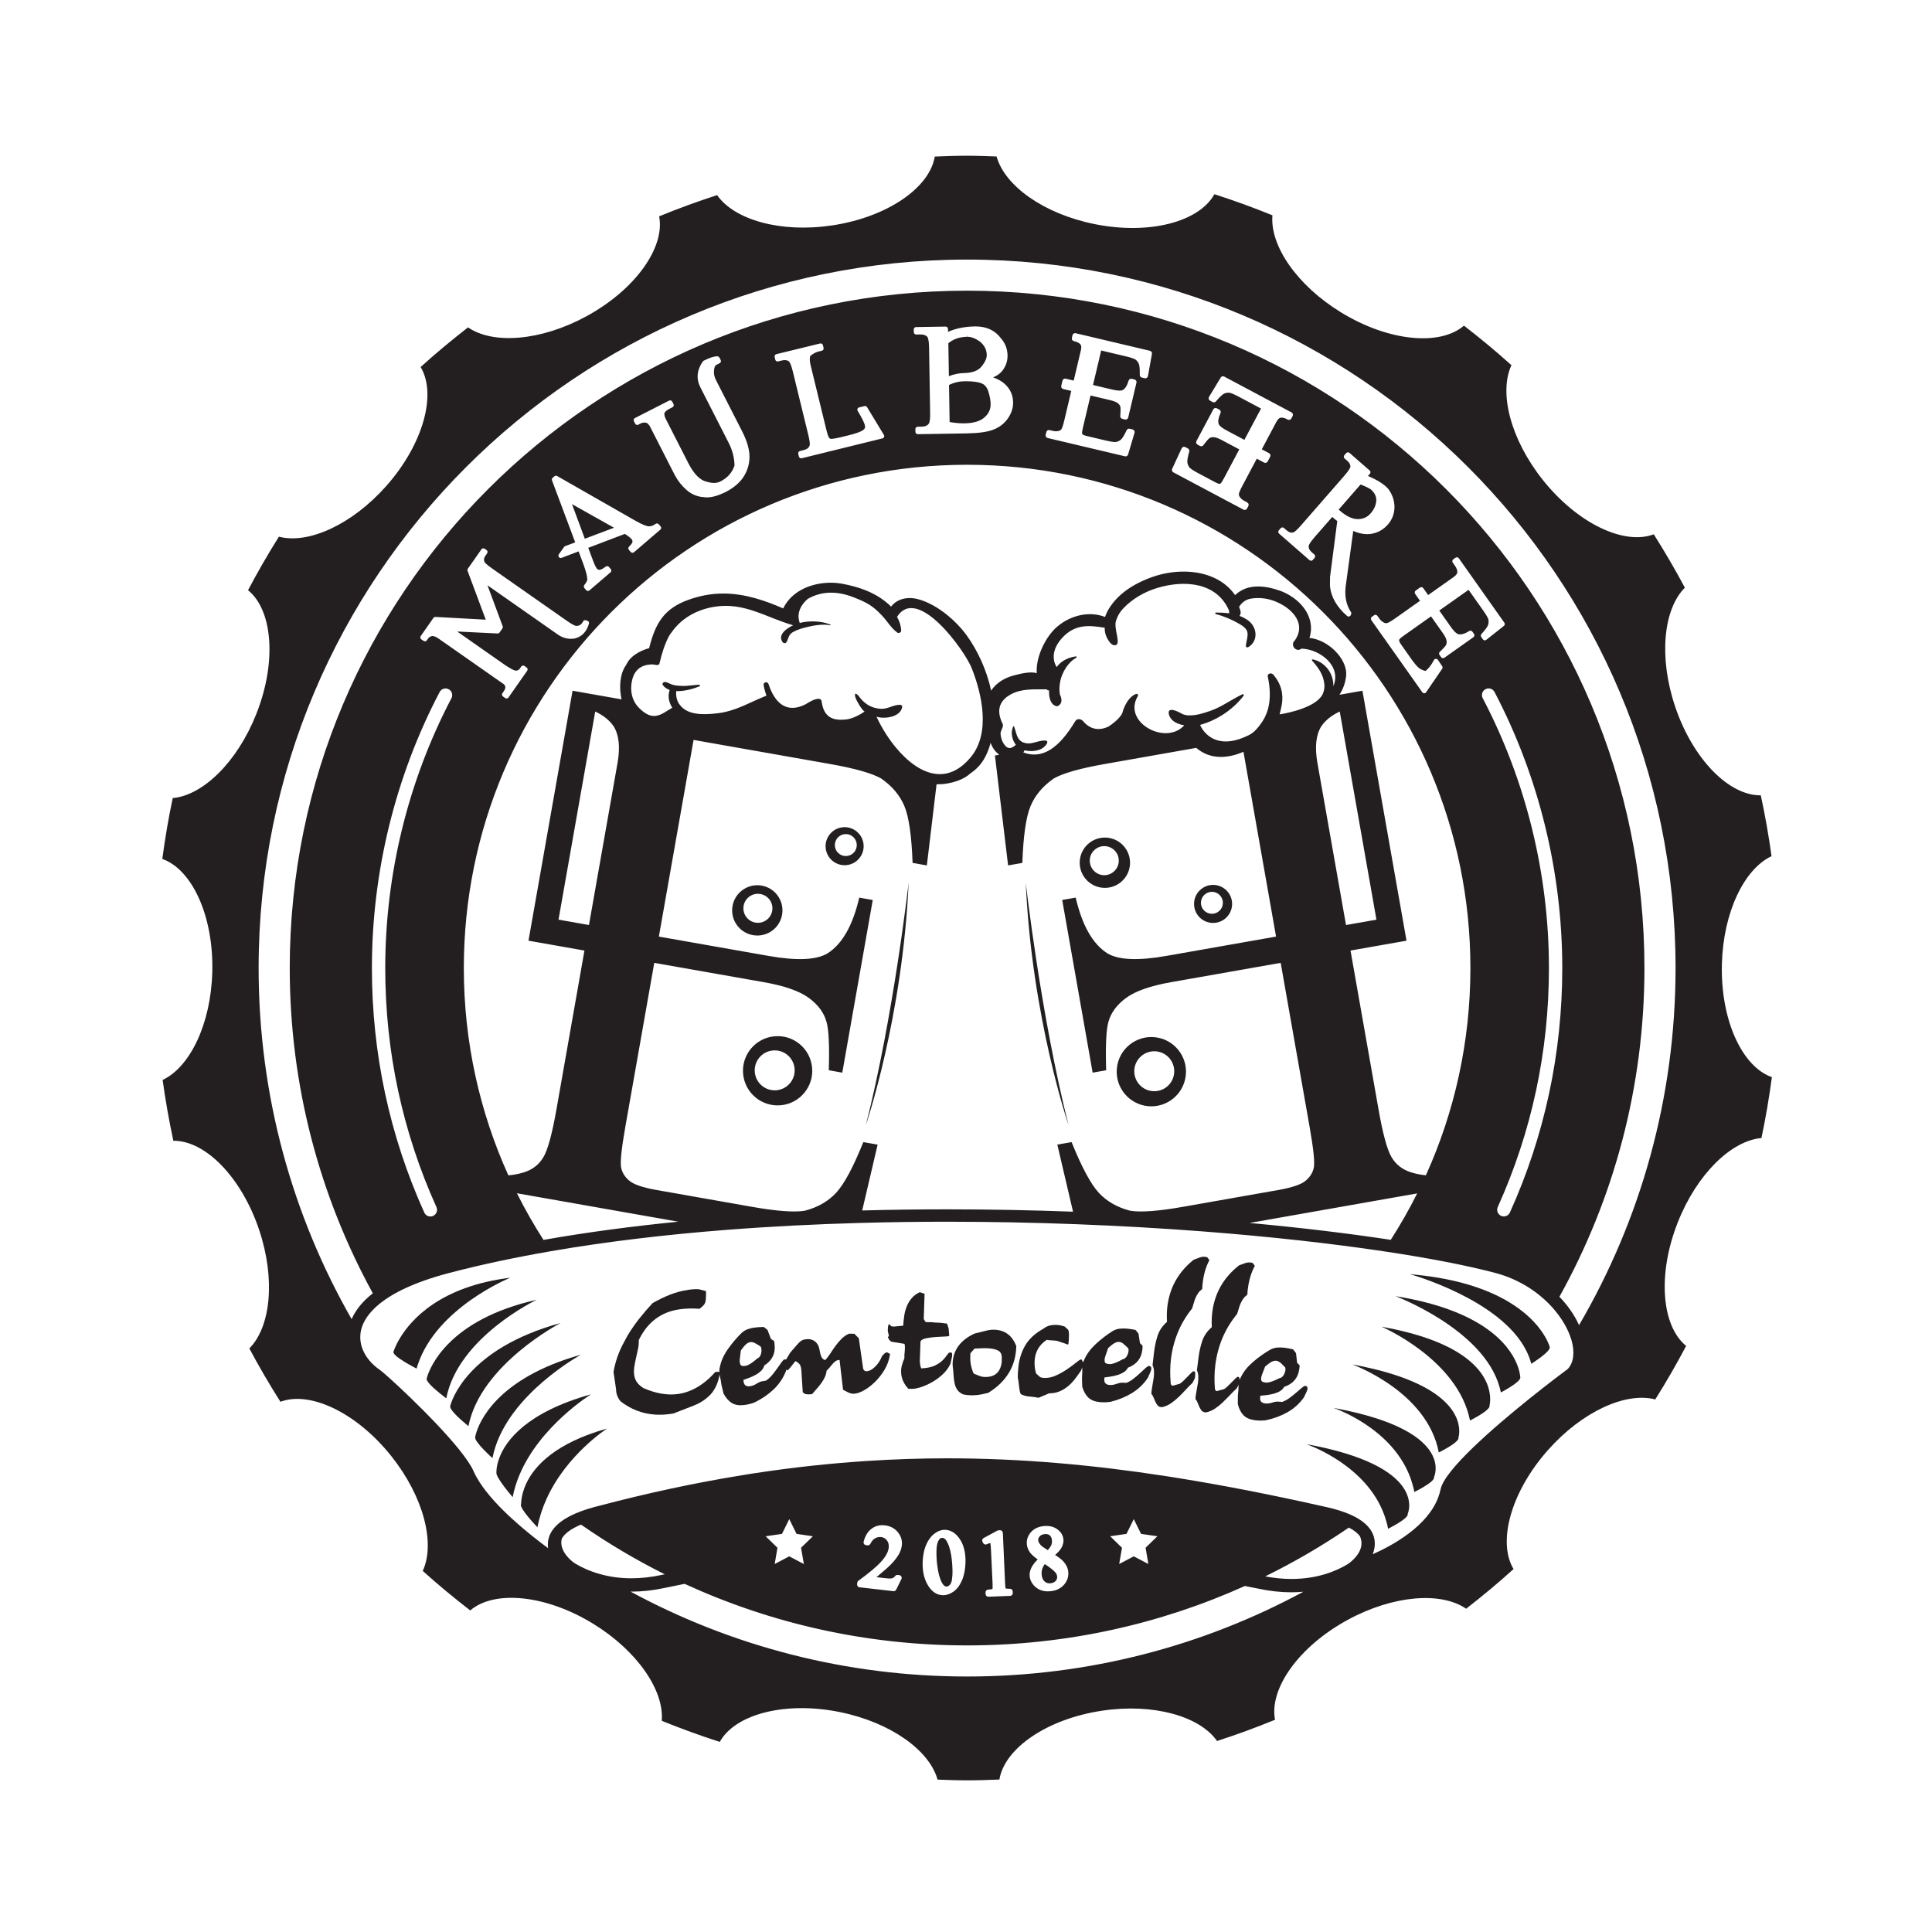 <?xml version="1.0" encoding="UTF-8" standalone="no"?>
<!-- Created with Inkscape (http://www.inkscape.org/) -->

<svg
   version="1.1"
   id="svg2"
   width="566.933"
   height="566.933"
   viewBox="0 0 566.933 566.933"
   xmlns="http://www.w3.org/2000/svg"
   xmlns:svg="http://www.w3.org/2000/svg">
  <defs
     id="defs6">
    <clipPath
       clipPathUnits="userSpaceOnUse"
       id="clipPath16">
      <path
         d="M 0,425.2 H 425.2 V 0 H 0 Z"
         id="path14" />
    </clipPath>
  </defs>
  <g
     id="g8"
     transform="matrix(1.333,0,0,-1.333,0,566.933)">
    <g
       id="g10">
      <g
         id="g12"
         clip-path="url(#clipPath16)">
        <g
           id="g18"
           transform="translate(190.607,177.617)">
          <path
             d="M 0,0 C 0,0 8.101,23.723 9.419,53.401 9.419,53.401 6.146,24.231 0,0"
             style="fill:#231f20;fill-opacity:1;fill-rule:nonzero;stroke:none"
             id="path20" />
        </g>
        <g
           id="g22"
           transform="translate(347.609,133.593)">
          <path
             d="m 0,0 c -1.051,2.318 -2.55,4.412 -4.326,6.242 11.92,21.433 18.72,46.106 18.72,72.368 0,82.349 -66.76,149.112 -149.112,149.112 -82.352,0 -149.108,-66.763 -149.108,-149.112 0,-25.948 6.633,-50.346 18.289,-71.598 -2.458,-1.932 -3.882,-3.89 -4.661,-5.698 -13.028,22.785 -20.477,49.17 -20.477,77.296 0,86.133 69.825,155.96 155.957,155.96 86.135,0 155.961,-69.827 155.961,-155.96 C 21.243,49.941 13.499,23.084 0,0 m -134.718,-77.349 c -26.817,0 -52.052,6.772 -74.092,18.693 0.066,0 0.126,-0.007 0.193,-0.007 2.345,0 4.783,0.268 7.242,0.797 1.621,0.345 3.111,0.648 4.483,0.916 18.926,-8.696 39.981,-13.552 62.174,-13.552 21.792,0 42.491,4.678 61.152,13.079 0.971,-0.18 1.962,-0.372 2.996,-0.593 2.463,-0.528 4.9,-0.796 7.245,-0.796 0.92,0 1.792,0.049 2.638,0.124 -22.026,-11.902 -47.239,-18.661 -74.031,-18.661 m -116.109,216.723 c 0.377,0.716 1.263,0.994 1.982,0.617 0.717,-0.376 0.994,-1.263 0.617,-1.981 -9.535,-18.189 -14.575,-38.729 -14.575,-59.4 0,-18.341 3.792,-36.046 11.272,-52.622 0.334,-0.738 0.005,-1.607 -0.734,-1.94 -0.196,-0.089 -0.401,-0.13 -0.603,-0.13 -0.559,0 -1.093,0.321 -1.338,0.864 -7.652,16.957 -11.532,35.069 -11.532,53.828 0,21.144 5.156,42.156 14.911,60.764 m 43.173,37.664 c 1.635,-0.923 2.429,-1.151 2.806,-1.181 l 0.13,-0.004 c 0.46,0 0.944,0.18 1.438,0.536 0.218,0.157 0.517,0.12 0.69,-0.081 l 0.401,-0.468 c 0.089,-0.103 0.133,-0.238 0.123,-0.373 -0.011,-0.136 -0.075,-0.262 -0.179,-0.351 l -5.794,-4.968 c -0.214,-0.184 -0.539,-0.159 -0.724,0.055 l -0.402,0.467 c -0.178,0.207 -0.163,0.517 0.033,0.705 0.638,0.615 0.739,0.938 0.753,1.049 0.024,0.222 -0.036,0.408 -0.196,0.596 -0.274,0.319 -0.757,0.7 -1.433,1.129 l -0.052,0.031 -8.052,-3.066 1.104,-2.955 c 0.375,-1.005 0.647,-1.442 0.809,-1.631 0.15,-0.171 0.323,-0.254 0.561,-0.266 h 0.002 c 0.137,0 0.509,0.072 1.385,0.722 0.217,0.162 0.522,0.126 0.698,-0.081 l 0.395,-0.467 c 0.182,-0.215 0.157,-0.538 -0.058,-0.722 l -4.632,-3.969 c -0.093,-0.08 -0.212,-0.123 -0.334,-0.123 -0.014,0 -0.027,0 -0.041,10e-4 -0.136,0.011 -0.262,0.076 -0.351,0.18 l -0.395,0.468 c -0.157,0.185 -0.162,0.457 -0.012,0.648 0.584,0.744 0.655,1.094 0.658,1.209 0.006,0.652 -0.275,1.777 -0.835,3.333 l -1.078,2.87 -3.754,-1.425 c -0.212,-0.081 -0.451,-0.013 -0.59,0.167 -0.138,0.179 -0.142,0.428 -0.01,0.612 l 1.164,1.626 c 0.059,0.083 0.142,0.146 0.238,0.181 l 2.207,0.824 -5.111,13.649 c -0.075,0.201 -0.017,0.428 0.146,0.569 l 0.389,0.335 c 0.165,0.142 0.402,0.165 0.59,0.057 z M -16.56,23.932 c -0.202,0 -0.407,0.041 -0.602,0.13 -0.739,0.333 -1.067,1.202 -0.734,1.94 7.475,16.572 11.266,34.272 11.266,52.608 0,20.678 -5.041,41.221 -14.578,59.409 -0.376,0.718 -0.1,1.605 0.619,1.981 0.718,0.376 1.604,0.099 1.981,-0.618 C -8.852,120.775 -3.695,99.76 -3.695,78.61 -3.695,59.855 -7.572,41.749 -15.221,24.796 -15.466,24.253 -16,23.932 -16.56,23.932 m -127.117,-72.183 c 0.514,1.139 1.2,1.994 2.038,2.543 0.642,0.436 1.327,0.659 2.026,0.659 1.259,-0.039 2.285,-0.654 3.144,-1.831 0.997,-1.36 1.468,-3.185 1.399,-5.426 -0.049,-1.537 -0.319,-2.868 -0.804,-3.956 -0.499,-1.119 -1.143,-1.944 -1.913,-2.453 -0.736,-0.491 -1.472,-0.741 -2.183,-0.741 -0.007,0 -0.092,0.001 -0.098,0.001 -1.443,0.044 -2.616,0.908 -3.485,2.568 -0.686,1.312 -1.004,2.887 -0.947,4.686 0.049,1.526 0.326,2.855 0.823,3.95 m 93.004,3.685 c 1.142,-0.591 1.969,-1.246 2.457,-1.947 0.178,-0.435 0.287,-0.866 0.314,-1.291 0.152,-2.399 -2.229,-4.255 -2.891,-4.722 -0.088,-0.047 -0.164,-0.097 -0.228,-0.143 -2.455,-1.474 -6.564,-3.207 -12.304,-3.207 -1.864,0 -3.8,0.198 -5.764,0.567 6.411,3.149 12.564,6.742 18.416,10.743 m -170.252,-7.952 c -0.064,0.046 -0.139,0.094 -0.227,0.141 -0.483,0.342 -1.855,1.412 -2.521,2.883 -0.255,0.561 -0.41,1.18 -0.367,1.84 0.014,0.222 0.057,0.446 0.112,0.671 0.62,1.12 2.057,2.166 4.216,3.076 5.854,-4.071 12.012,-7.73 18.436,-10.94 -0.239,-0.05 -0.468,-0.096 -0.713,-0.149 -2.26,-0.486 -4.49,-0.732 -6.628,-0.732 -2.667,0 -4.964,0.383 -6.924,0.931 -2.263,0.633 -4.069,1.49 -5.384,2.279 m 105.708,188.817 c 0.257,-0.098 0.491,-0.049 0.671,0.103 1.187,0.777 0.258,2.427 0.258,2.427 -0.171,0.978 -0.101,1.97 0.087,2.933 0.367,1.891 1.743,4.213 3.493,5.133 0.158,0.086 0.126,0.364 -0.083,0.327 -1.856,-0.304 -3.209,-1.032 -4.206,-2.345 0,0 -2.107,2.85 1.257,6.466 2.759,2.961 5.764,2.769 9.319,2.181 -0.013,-0.575 0.078,-1.143 0.262,-1.673 0,0 0.925,-2.508 2.169,-2.15 1.249,0.356 -0.673,3.978 0.153,5.62 0.284,0.812 0.708,1.597 1.413,2.365 2.033,2.173 4.693,3.721 7.535,4.586 6.054,1.838 13.159,1.259 15.848,-4.981 0,-0.192 0.004,-0.399 0.035,-0.597 -0.95,0.13 -1.93,0.164 -2.93,0.179 -0.218,0.008 -0.195,-0.308 -0.009,-0.351 1.747,-0.443 3.541,-1.212 5.101,-2.115 0.724,-0.41 1.779,-1.097 1.86,-2.02 0.096,-0.952 -0.258,-1.852 -0.37,-2.783 -0.044,-0.33 0.302,-0.496 0.561,-0.338 2.301,1.395 1.928,4.511 -0.152,5.935 -0.579,0.407 -1.185,0.699 -1.804,0.935 0.219,0.272 0.335,0.642 0.219,1.06 -0.086,0.321 -0.193,0.634 -0.308,0.935 0.586,0.893 1.331,1.582 2.626,1.806 1.937,0.323 3.94,0.02 5.728,-0.774 3.53,-1.562 6.522,-4.882 3.834,-8.545 0,0 -0.476,-0.264 -0.273,-1.135 0.227,-0.693 1.155,-1.158 1.798,-0.556 4.018,-0.1 8.931,-3.778 7.034,-8.263 -0.006,0.181 0,0.361 -0.008,0.522 -0.148,2.602 -1.989,4.817 -4.508,5.374 -0.138,0.031 -0.271,-0.161 -0.163,-0.276 1.407,-1.57 2.532,-3.127 2.713,-5.294 0.064,-0.813 -0.131,-1.527 -0.42,-2.18 -0.148,-0.286 -0.356,-0.549 -0.588,-0.802 -2.415,-2.631 -8.85,-3.555 -8.85,-3.555 l 0.296,1.273 c 0.071,0.267 0.126,0.535 0.173,0.804 0.411,2.293 -0.072,4.633 -1.899,6.708 -0.389,0.435 -1.32,0.235 -1.175,-0.462 0.507,-2.385 0.623,-4.677 0.135,-6.764 -0.024,-0.107 -0.043,-0.216 -0.071,-0.321 -0.042,-0.152 -0.093,-0.293 -0.138,-0.439 -0.069,-0.237 -0.158,-0.484 -0.255,-0.71 -0.009,-0.018 -0.009,-0.032 -0.017,-0.04 -0.089,-0.227 -0.19,-0.456 -0.302,-0.674 -0.012,-0.029 -0.025,-0.052 -0.039,-0.078 -0.105,-0.211 -0.219,-0.415 -0.346,-0.613 -0.015,-0.037 -0.039,-0.069 -0.062,-0.103 -0.12,-0.201 -0.252,-0.393 -0.389,-0.587 -0.68,-0.932 -1.463,-1.952 -2.677,-2.563 -6.24,-3.115 -9.168,-0.278 -10.239,1.328 -0.354,0.533 -0.507,0.931 -0.507,0.931 0.083,0.02 0.164,0.037 0.241,0.06 0.03,0.008 0.057,0.02 0.086,0.028 1.516,0.432 2.995,1.108 4.373,1.957 1.897,1.169 3.599,2.668 4.893,4.375 0.12,0.157 -0.039,0.407 -0.238,0.324 -2.421,-1.133 -4.639,-2.838 -7.19,-3.698 -0.752,-0.255 -1.49,-0.497 -2.24,-0.677 -0.846,-0.204 -1.706,-0.327 -2.615,-0.274 -0.416,0.029 -0.787,0.132 -1.154,0.264 0,0 -3.386,2.075 -3.045,0.057 0.217,-1.003 0.95,-1.667 1.892,-2.081 0.464,-0.203 0.975,-0.351 1.508,-0.438 -0.022,-0.023 -0.045,-0.046 -0.072,-0.078 -0.085,-0.091 -0.168,-0.183 -0.265,-0.264 -0.056,-0.054 -0.114,-0.094 -0.172,-0.146 -0.078,-0.072 -0.161,-0.137 -0.252,-0.203 -0.057,-0.049 -0.126,-0.086 -0.189,-0.132 -0.093,-0.055 -0.173,-0.112 -0.258,-0.167 -0.069,-0.036 -0.145,-0.068 -0.213,-0.111 -0.089,-0.043 -0.174,-0.089 -0.259,-0.126 -0.072,-0.035 -0.153,-0.069 -0.228,-0.098 -0.087,-0.037 -0.178,-0.069 -0.264,-0.097 -0.079,-0.026 -0.166,-0.052 -0.241,-0.075 -0.091,-0.022 -0.177,-0.043 -0.264,-0.066 -0.085,-0.017 -0.166,-0.037 -0.255,-0.054 -0.086,-0.02 -0.174,-0.026 -0.259,-0.043 -0.087,-0.015 -0.176,-0.023 -0.271,-0.031 -0.076,-0.015 -0.165,-0.015 -0.246,-0.024 -0.103,-0.003 -0.189,-0.003 -0.286,-0.008 -0.08,0 -0.155,0.005 -0.246,0 -0.095,0.005 -0.19,0.005 -0.294,0.012 -0.074,0.005 -0.146,0.017 -0.217,0.022 -0.11,0.014 -0.215,0.017 -0.327,0.035 -0.051,0.006 -0.114,0.025 -0.171,0.028 -0.121,0.021 -0.239,0.046 -0.359,0.072 -0.02,0.003 -0.043,0.006 -0.065,0.014 -0.479,0.104 -0.952,0.258 -1.4,0.456 -0.272,0.119 -0.533,0.255 -0.788,0.402 -2.065,1.182 -3.494,3.242 -2.985,5.547 0.114,0.51 0.311,1.029 0.627,1.554 0.159,0.27 -0.048,0.583 -0.363,0.488 -0.12,-0.04 -0.221,-0.086 -0.331,-0.123 -0.965,-0.539 -1.615,-1.458 -2.04,-2.29 -0.492,-0.965 -0.679,-1.812 -0.679,-1.812 -0.697,-1.502 -3.091,-2.984 -3.091,-2.984 -1.842,-0.84 -3.857,-0.78 -5.553,1.239 -0.388,0.467 -1.295,0.639 -1.675,0.025 -1.152,-1.891 -2.494,-3.793 -4.052,-5.196 -1.017,-0.915 -2.127,-1.609 -3.335,-1.953 -1.252,-0.357 -2.607,-0.343 -4.081,0.228 0.12,0.145 0.196,0.297 0.256,0.462 10e-4,10e-4 10e-4,10e-4 10e-4,0.002 0.001,-0.001 0.003,-0.001 0.004,-0.001 1.132,-0.268 2.564,-0.242 3.647,0.288 0.26,0.127 0.491,0.29 0.7,0.479 0.266,0.24 0.499,0.517 0.652,0.868 0.089,0.203 -0.042,0.467 -0.271,0.495 -0.473,0.059 -0.931,-0.007 -1.387,-0.109 -1.036,-0.233 -2.044,-0.678 -3.134,-0.435 -1.943,0.435 -1.906,2.078 -2.5,3.66 -0.035,0.084 -0.158,0.081 -0.19,0 -0.605,-1.224 -0.307,-2.912 0.582,-4.047 -0.429,-0.347 -0.866,-0.697 -1.376,-0.708 -0.175,-0.003 -0.347,0.051 -0.506,0.146 -0.139,0.069 -0.263,0.172 -0.389,0.293 -0.006,0.008 -0.016,0.02 -0.025,0.031 -0.233,0.238 -0.432,0.536 -0.6,0.863 -0.014,0.037 -0.027,0.069 -0.045,0.097 -0.075,0.155 -0.139,0.315 -0.189,0.482 -0.053,0.16 -0.103,0.344 -0.144,0.527 -0.004,0.026 -0.008,0.049 -0.017,0.075 -0.035,0.183 -0.06,0.372 -0.08,0.568 -0.077,0.793 0.79,1.581 0.45,2.266 -1.744,3.523 -0.109,5.412 1.774,6.455 2.466,1.361 5.206,1.08 7.883,1.129 0.089,-0.065 0.177,-0.134 0.274,-0.197 0.089,-0.041 0.195,-0.043 0.294,-0.041 -0.054,-1.516 0.272,-2.98 1.454,-3.43 m -93.212,5.784 c 0.531,2.152 1.944,3.227 4.091,3.362 0.447,0.023 0.802,-0.049 1.232,-0.124 0.242,-0.04 0.464,0.046 0.637,0.196 1.307,5.6 2.689,6.97 2.689,6.97 2.069,2.998 5.371,4.984 9.415,5.649 6.606,1.078 11.407,-2.373 17.366,-4.067 -1.433,-0.676 -3.457,-2.081 -2.351,-3.683 0.281,-0.384 0.754,-0.347 0.958,0.086 0.413,0.888 0.424,1.605 1.425,2.138 0.937,0.505 1.946,0.806 2.989,1.058 1.64,0.395 3.445,0.711 5.125,0.401 0.095,-0.02 0.109,0.123 0.034,0.155 -1.946,0.805 -4.622,0.903 -6.752,0.352 0,0.087 -0.012,0.173 -0.061,0.261 -0.928,2.975 1.901,5.073 1.901,5.073 2.886,1.614 6.191,1.832 10.106,0.29 2.8,-1.109 4.116,-1.791 6.191,-4.01 1.158,-1.232 1.989,-2.729 3.35,-3.729 0.315,-0.237 0.875,0.026 0.864,0.442 -0.047,1.069 -0.373,2.075 -0.918,3.007 4.471,7.113 14.873,-7.353 16.417,-11.231 2.277,-5.689 4.202,-14.279 -0.114,-19.564 -2.374,-2.902 -4.884,-3.954 -7.331,-3.805 -3.353,0.203 -6.586,2.669 -9.185,5.792 -0.779,0.936 -1.501,1.931 -2.153,2.94 -0.84,1.304 -1.564,2.63 -2.139,3.888 -0.001,0.002 -0.003,0.005 -0.003,0.007 0.025,-0.007 0.052,-0.013 0.077,-0.02 0.143,-0.042 0.285,-0.09 0.438,-0.115 0.202,-0.038 0.423,-0.063 0.654,-0.078 1.759,-0.109 4.181,0.506 4.479,2.368 0.038,0.232 -0.194,0.456 -0.418,0.465 -1.499,0.06 -2.78,-1.01 -4.374,-0.877 -1.071,0.085 -1.965,0.369 -2.757,0.854 -0.075,0.071 -0.161,0.126 -0.252,0.169 -0.636,0.442 -1.19,1.003 -1.708,1.702 0,0 -1.103,1.379 -0.843,-0.043 0.085,-0.278 0.195,-0.556 0.321,-0.811 0,0 1.017,-2.009 1.74,-2.476 0,0 -0.319,-0.235 -0.824,-0.533 -0.789,-0.466 -2.043,-1.087 -3.312,-1.219 -2.732,-0.29 -4.35,0.497 -5.028,2.69 -0.111,0.357 -0.202,0.741 -0.263,1.174 0,0 0.132,1.84 -3.497,-0.487 -0.013,-0.007 -0.025,-0.011 -0.037,-0.017 -2.728,-1.397 -4.934,-0.927 -6.532,1.151 -0.645,0.838 -1.194,1.928 -1.634,3.274 -0.221,0.671 -1.204,0.479 -1.083,-0.238 0.155,-0.843 0.367,-1.605 0.616,-2.302 -0.21,-0.08 -0.414,-0.169 -0.62,-0.254 -2.822,-1.155 -5.421,-2.639 -8.407,-3.322 -0.508,-0.117 -1.027,-0.215 -1.561,-0.278 -0.841,-0.101 -1.826,-0.201 -2.833,-0.214 -1.399,-0.018 -2.841,0.137 -4.006,0.707 -0.277,0.135 -0.541,0.292 -0.782,0.479 -0.442,0.34 -0.762,0.719 -1.049,1.103 -0.831,1.321 -0.585,2.783 -0.585,2.783 1.8,-0.075 3.875,0.539 5.113,1.057 0.176,0.072 0.107,0.347 -0.074,0.345 -1.284,-0.044 -2.554,-0.319 -3.841,-0.253 -0.717,0.032 -1.496,0.06 -2.181,0.31 -0.481,0.172 -0.897,0.435 -1.405,0.55 -0.352,0.072 -0.844,-0.298 -0.573,-0.685 0.373,-0.53 0.895,-0.863 1.497,-1.063 -0.548,-1.694 0.02,-2.993 0.575,-3.927 -0.053,-0.028 -0.104,-0.06 -0.156,-0.09 -1.355,-0.748 -2.55,-1.867 -4.207,-1.699 -1.3,0.13 -2.739,1.405 -3.501,2.394 -0.185,0.237 -0.338,0.49 -0.477,0.749 -0.781,1.458 -0.869,3.217 -0.473,4.823 M -41.454,18.779 c -9.022,1.375 -19.499,2.653 -31.071,3.716 l 36.891,6.504 c -1.763,-3.517 -3.705,-6.93 -5.82,-10.22 m -3.148,70.484 -6.7,-1.183 -6.294,35.69 c -0.605,3.417 -0.334,6.08 0.804,7.98 0.905,1.37 2.287,2.473 4.111,3.326 z M -208.99,31.725 c -0.989,0.794 -1.619,1.756 -1.871,2.889 -0.259,1.115 0.042,4.102 0.894,8.953 l 6.386,36.184 24.121,-4.25 c 4.518,-0.797 7.809,-1.946 9.872,-3.442 2.061,-1.505 3.371,-3.269 3.923,-5.295 0.497,-1.682 0.669,-5.231 0.505,-10.654 l 2.972,-0.527 6.705,38.006 -2.97,0.525 c -1.424,-6.108 -3.735,-10.187 -6.933,-12.236 -2.422,-1.503 -6.773,-1.703 -13.055,-0.593 l -24.126,4.25 7.638,43.294 30.07,-5.305 c 5.395,-0.952 9.129,-2.006 11.201,-3.167 2.425,-1.677 4.145,-3.712 5.142,-6.103 0.995,-2.39 1.591,-6.555 1.8,-12.499 l 3.141,-0.553 2.139,17.858 c 0.227,0.002 0.454,0.008 0.703,0.018 l 0.555,0.019 c 0.159,0.01 3.917,0.279 6.157,2.339 1.96,1.322 3.179,2.947 4.075,5.435 0.158,0.438 0.289,0.884 0.413,1.331 0.406,-1.217 1.139,-2.064 1.893,-2.639 l -0.948,-0.167 2.898,-24.194 3.138,0.556 c 0.211,5.941 0.807,10.106 1.804,12.496 0.998,2.391 2.715,4.426 5.142,6.103 2.067,1.161 5.805,2.218 11.195,3.167 l 20.146,3.554 c 1.472,-1.302 3.334,-1.994 5.423,-1.994 1.619,0 3.322,0.408 4.964,1.136 l 7.176,-40.685 -24.123,-4.25 c -6.282,-1.11 -10.633,-0.91 -13.056,0.593 -3.198,2.049 -5.506,6.128 -6.928,12.236 l -2.97,-0.519 6.7,-38.012 2.974,0.527 c -0.159,5.423 0.009,8.972 0.501,10.654 0.559,2.026 1.866,3.79 3.927,5.295 2.065,1.496 5.353,2.645 9.873,3.442 l 24.121,4.25 6.381,-36.184 c 0.855,-4.851 1.157,-7.838 0.9,-8.953 -0.258,-1.133 -0.883,-2.095 -1.875,-2.889 -0.963,-0.778 -2.876,-1.42 -5.711,-1.941 l -21.228,-3.742 c -5.397,-0.952 -9.268,-1.239 -11.608,-0.857 -2.857,0.745 -5.161,2.071 -6.92,3.974 -1.757,1.909 -3.739,5.621 -5.969,11.133 l -3.139,-0.551 3.456,-14.767 c -8.971,0.333 -18.26,0.518 -27.777,0.518 -5.778,0 -12.037,-0.07 -18.63,-0.249 l 3.391,14.493 -3.141,0.556 c -2.227,-5.516 -4.213,-9.23 -5.97,-11.133 -1.757,-1.903 -4.059,-3.229 -6.914,-3.974 -2.344,-0.382 -6.216,-0.095 -11.611,0.857 l -21.177,3.733 c -2.863,0.522 -4.791,1.167 -5.765,1.95 m -7.59,103.35 c 1.819,-0.853 3.199,-1.956 4.104,-3.325 1.142,-1.9 1.411,-4.563 0.811,-7.98 l -6.293,-35.69 -6.702,1.183 z m -17.234,-106.045 35.509,-6.259 c -9.906,-0.981 -19.911,-2.286 -29.662,-4.008 -2.126,3.305 -4.076,6.733 -5.847,10.267 m -34.454,-30.999 c 0.017,0.162 0.032,0.325 0.06,0.49 0.264,1.533 1.202,3.734 4.025,6.069 2.845,2.352 7.604,4.84 15.523,6.912 7.177,1.879 14.684,3.453 22.341,4.776 12.632,2.185 25.674,3.677 38.347,4.671 10.223,0.803 20.201,1.282 29.525,1.544 6.829,0.194 13.311,0.271 19.274,0.271 9.748,0 19.256,-0.196 28.421,-0.543 9.675,-0.367 18.965,-0.907 27.731,-1.575 15.075,-1.152 28.593,-2.685 39.904,-4.374 10.168,-1.517 18.556,-3.162 24.643,-4.77 5.502,-1.453 9.798,-4.445 12.728,-7.761 1.956,-2.213 3.296,-4.565 3.969,-6.709 0.038,-0.122 0.086,-0.247 0.12,-0.368 0.751,-2.671 0.464,-4.9 -0.808,-6.296 -0.724,-0.534 -4.135,-3.084 -8.343,-6.462 -7.978,-6.404 -18.826,-15.786 -19.68,-20.067 -0.115,-0.571 -0.285,-1.121 -0.481,-1.663 -2.328,-6.422 -10.058,-10.66 -14.442,-12.605 -0.003,-0.002 -0.006,-0.003 -0.008,-0.004 0.179,0.462 0.31,0.944 0.386,1.438 0,0.002 0,0.004 0.001,0.006 0.019,0.126 0.028,0.255 0.039,0.383 0.011,0.127 0.022,0.252 0.025,0.379 0.003,0.097 -10e-4,0.196 -0.003,0.293 -0.007,0.225 -0.017,0.452 -0.054,0.681 -0.269,1.71 -1.34,3.178 -3.188,4.399 -0.667,0.44 -1.434,0.847 -2.305,1.222 -1.378,0.594 -3.004,1.108 -4.888,1.533 -0.2,0.045 -0.393,0.087 -0.593,0.131 -11.363,2.561 -21.87,4.622 -31.793,6.229 -0.488,0.079 -0.982,0.164 -1.468,0.24 -0.492,0.078 -0.978,0.152 -1.468,0.228 -8.338,1.29 -16.274,2.25 -23.955,2.9 -8.356,0.707 -16.421,1.051 -24.391,1.051 -5.99,0 -11.989,-0.204 -18.017,-0.602 -7.975,-0.526 -16.002,-1.402 -24.122,-2.635 -0.489,-0.074 -0.978,-0.148 -1.468,-0.225 -0.488,-0.076 -0.979,-0.159 -1.467,-0.239 -10.419,-1.687 -21.002,-3.954 -31.844,-6.823 -0.238,-0.061 -0.475,-0.12 -0.713,-0.183 -2.101,-0.562 -3.877,-1.215 -5.339,-1.956 -0.074,-0.038 -0.145,-0.077 -0.217,-0.114 -2.663,-1.395 -4.214,-3.1 -4.632,-5.096 -0.025,-0.12 -0.054,-0.238 -0.071,-0.36 -0.005,-0.032 -0.002,-0.064 -0.007,-0.097 -0.059,-0.494 -0.055,-0.979 0.012,-1.448 -4.405,3.253 -11.58,9.042 -15.125,14.596 -0.504,0.79 -0.936,1.575 -1.275,2.348 -2.231,5.083 -13.751,16.232 -18.618,20.591 -1.021,0.915 -1.756,1.537 -2.044,1.733 -2.323,1.58 -4.589,4.442 -4.247,7.861 m 97.616,-50.619 -3.212,1.694 -3.21,-1.694 0.613,3.58 -2.6,2.529 3.591,0.524 1.606,3.253 1.605,-3.253 3.592,-0.524 -2.601,-2.529 z m 17.835,-3.105 c 0.622,-0.072 1.061,-0.101 1.298,-0.081 0.202,0.014 0.37,0.06 0.518,0.14 0.159,0.082 0.305,0.214 0.454,0.409 0.131,0.169 0.34,0.257 0.556,0.234 l 0.341,-0.04 c 0.197,-0.025 0.37,-0.143 0.464,-0.317 0.095,-0.174 0.099,-0.384 0.01,-0.562 l -1.155,-2.319 c -0.104,-0.209 -0.316,-0.337 -0.546,-0.337 -0.023,0 -0.046,0.001 -0.07,0.003 l -7.447,0.851 c -0.16,0.019 -0.308,0.101 -0.408,0.228 -0.101,0.128 -0.147,0.289 -0.128,0.45 l 0.04,0.344 c 0.02,0.169 0.111,0.323 0.249,0.423 2.368,1.712 4.078,3.153 5.08,4.279 0.95,1.066 1.485,2.067 1.591,2.979 0.073,0.642 -0.056,1.171 -0.392,1.618 -0.328,0.434 -0.739,0.674 -1.257,0.735 -0.484,0.056 -0.939,-0.034 -1.349,-0.274 -0.428,-0.247 -0.765,-0.639 -1.034,-1.203 -0.112,-0.234 -0.36,-0.377 -0.62,-0.343 l -0.344,0.039 c -0.175,0.02 -0.332,0.115 -0.432,0.259 -0.101,0.145 -0.134,0.325 -0.091,0.495 0.314,1.257 0.89,2.212 1.713,2.84 0.838,0.64 1.831,0.9 2.957,0.769 1.187,-0.135 2.147,-0.641 2.853,-1.504 0.71,-0.866 1.009,-1.84 0.887,-2.895 -0.085,-0.725 -0.335,-1.437 -0.741,-2.118 -0.606,-1.005 -1.52,-2.039 -2.716,-3.074 -0.884,-0.767 -1.585,-1.366 -2.123,-1.817 z m 23.71,-1.202 -0.338,7.176 c -0.048,1.146 -0.112,1.524 -0.146,1.648 -0.023,0.076 -0.048,0.106 -0.049,0.106 -0.066,-0.01 -0.26,-0.033 -0.729,-0.267 -0.298,-0.145 -0.66,-0.032 -0.815,0.265 l -0.145,0.28 c -0.153,0.296 -0.042,0.66 0.251,0.819 l 3.024,1.633 c 0.08,0.044 0.17,0.068 0.26,0.072 l 0.31,0.015 c 0.165,0.013 0.321,-0.048 0.441,-0.159 0.12,-0.108 0.19,-0.261 0.197,-0.423 l 0.49,-11.056 c 0.037,-0.884 0.094,-1.091 0.106,-1.124 0.004,-0.01 0.014,-0.033 0.08,-0.064 0.004,-0.002 0.153,-0.062 0.699,-0.062 l 0.176,0.002 h 0.013 c 0.324,0 0.593,-0.254 0.609,-0.578 l 0.018,-0.347 c 0.009,-0.164 -0.048,-0.323 -0.158,-0.444 -0.111,-0.12 -0.265,-0.191 -0.427,-0.199 l -4.778,-0.185 h -0.023 c -0.153,0 -0.303,0.058 -0.415,0.163 -0.119,0.11 -0.189,0.264 -0.195,0.426 l -0.012,0.347 c -0.011,0.331 0.245,0.611 0.575,0.63 0.696,0.04 0.872,0.113 0.89,0.12 0.067,0.038 0.078,0.064 0.081,0.073 v -0.001 c -0.002,0 0.047,0.23 0.01,1.134 m 8.274,6.798 c -0.411,0.553 -0.654,1.158 -0.724,1.8 -0.106,0.994 0.187,1.9 0.872,2.693 0.671,0.776 1.62,1.237 2.819,1.366 1.181,0.125 2.177,-0.101 2.978,-0.677 0.824,-0.59 1.287,-1.341 1.379,-2.231 0.066,-0.584 -0.075,-1.208 -0.419,-1.845 -0.255,-0.471 -0.717,-0.996 -1.405,-1.597 0.856,-0.564 1.45,-1.03 1.805,-1.419 0.624,-0.679 0.988,-1.442 1.079,-2.27 0.111,-1.068 -0.199,-2.028 -0.923,-2.859 -0.71,-0.818 -1.704,-1.302 -2.954,-1.436 -0.213,-0.023 -0.42,-0.033 -0.62,-0.033 -1.093,0 -2.027,0.338 -2.776,1.008 -0.713,0.659 -1.119,1.425 -1.215,2.285 -0.07,0.688 0.083,1.384 0.455,2.076 0.272,0.508 0.704,1.056 1.31,1.657 -0.799,0.572 -1.345,1.059 -1.661,1.482 m 26.018,-2.488 -3.207,1.691 -3.213,-1.691 0.615,3.58 -2.599,2.528 3.59,0.525 1.607,3.253 1.602,-3.253 3.592,-0.525 -2.596,-2.528 z m 58.728,213.569 c -0.163,0.232 -0.108,0.552 0.123,0.716 l 0.946,0.668 c 0.233,0.162 0.552,0.109 0.716,-0.123 l 1.08,-1.527 5.593,3.949 c 0.463,0.328 0.739,0.656 0.82,0.973 0.084,0.411 -0.1,0.954 -0.551,1.592 l -0.455,0.643 c -0.079,0.111 -0.11,0.25 -0.085,0.385 0.023,0.135 0.098,0.254 0.211,0.332 l 0.504,0.352 c 0.232,0.16 0.55,0.107 0.714,-0.124 l 10.027,-14.191 c 0.156,-0.223 0.112,-0.529 -0.101,-0.699 l -3.882,-3.075 c -0.111,-0.088 -0.256,-0.126 -0.393,-0.105 -0.14,0.02 -0.265,0.097 -0.346,0.212 l -0.372,0.531 c -0.141,0.198 -0.121,0.466 0.043,0.644 0.965,1.043 1.312,1.612 1.433,1.905 0.158,0.4 0.193,0.836 0.101,1.325 -0.072,0.236 -0.33,0.799 -1.078,1.856 l -3.28,4.646 -6.453,-4.558 2.577,-3.645 c 0.874,-1.241 1.415,-1.52 1.659,-1.576 0.579,-0.125 1.407,0.109 2.358,0.709 0.23,0.143 0.534,0.085 0.693,-0.138 l 0.355,-0.502 c 0.078,-0.111 0.11,-0.249 0.087,-0.384 -0.023,-0.134 -0.098,-0.253 -0.209,-0.332 l -6.397,-4.524 c -0.232,-0.163 -0.552,-0.109 -0.716,0.123 l -0.355,0.502 c -0.148,0.208 -0.12,0.493 0.064,0.668 0.984,0.939 1.271,1.332 1.353,1.484 0.157,0.281 0.199,0.604 0.133,0.991 -0.065,0.429 -0.349,0.998 -0.841,1.699 l -2.576,3.644 -5.673,-4.011 c -1.064,-0.747 -1.242,-0.973 -1.267,-1.01 -0.044,-0.07 -0.093,-0.173 -0.073,-0.364 0.005,-0.04 0.052,-0.289 0.482,-0.893 l 2.203,-3.12 c 0.721,-1.015 1.302,-1.692 1.724,-2.01 0.364,-0.274 0.834,-0.48 1.399,-0.613 0.675,0.532 1.294,1.336 1.843,2.392 0.083,0.161 0.246,0.266 0.426,0.276 0.182,0.012 0.355,-0.076 0.456,-0.225 l 0.933,-1.385 c 0.118,-0.174 0.118,-0.403 -0.002,-0.577 l -3.526,-5.162 c -0.095,-0.139 -0.251,-0.222 -0.42,-0.224 h -0.004 c -0.167,0 -0.323,0.081 -0.42,0.218 l -11.228,15.889 c -0.164,0.232 -0.109,0.552 0.123,0.716 l 0.499,0.353 c 0.231,0.163 0.551,0.109 0.715,-0.122 l 0.454,-0.639 c 0.271,-0.384 0.599,-0.669 1.004,-0.874 0.234,-0.119 0.462,-0.145 0.71,-0.083 0.168,0.042 0.62,0.23 1.745,1.022 l 5.477,3.871 z m -14.935,29.279 -0.592,0.517 c -0.213,0.187 -0.236,0.51 -0.05,0.723 l 0.4,0.462 c 0.089,0.103 0.217,0.166 0.353,0.176 0.136,0.007 0.269,-0.036 0.372,-0.126 l 4.443,-3.875 c 0.104,-0.089 0.166,-0.216 0.176,-0.352 0.009,-0.136 -0.035,-0.27 -0.125,-0.372 l -0.425,-0.487 c 2.219,-0.946 3.703,-1.905 4.53,-2.923 0.879,-1.227 1.313,-2.56 1.306,-3.985 -0.032,-1.436 -0.516,-2.697 -1.439,-3.757 -0.984,-1.131 -2.203,-1.824 -3.628,-2.062 -1.229,-0.204 -2.572,0.007 -4.01,0.631 l -1.676,-12.275 c -0.246,-2.154 0.145,-4.033 1.164,-5.574 0.094,-0.142 0.112,-0.32 0.047,-0.478 l -0.081,-0.197 c -0.062,-0.154 -0.195,-0.268 -0.356,-0.306 -0.04,-0.009 -0.079,-0.014 -0.119,-0.014 -0.123,0 -0.244,0.044 -0.338,0.127 -2.32,2.024 -3.587,4.277 -3.768,6.696 l 0.015,1.878 1.595,12.332 c -0.252,0.17 -0.518,0.377 -0.801,0.625 l -0.305,0.267 -3.923,-4.489 c -1.169,-1.34 -1.264,-1.822 -1.266,-1.939 -0.026,-0.49 0.185,-0.912 0.643,-1.31 l 0.615,-0.542 c 0.212,-0.186 0.234,-0.509 0.05,-0.722 l -0.4,-0.461 c -0.09,-0.103 -0.217,-0.166 -0.353,-0.176 -0.138,-0.005 -0.27,0.036 -0.374,0.125 l -6.7,5.848 c -0.213,0.185 -0.236,0.509 -0.051,0.723 l 0.401,0.461 c 0.185,0.214 0.51,0.237 0.724,0.051 l 0.591,-0.513 c 0.535,-0.466 1.013,-0.608 1.522,-0.441 0.127,0.046 0.566,0.291 1.619,1.497 l 9.589,10.987 c 1.184,1.358 1.304,1.854 1.313,1.973 0.017,0.437 -0.208,0.861 -0.688,1.277 m -35.209,-0.297 c 0.029,-0.403 0.185,-0.786 0.476,-1.173 0.199,-0.21 0.673,-0.582 1.797,-1.184 l 3.847,-2.043 c 0.636,-0.338 0.871,-0.364 0.923,-0.364 0.167,0.003 0.254,0.058 0.305,0.1 0.035,0.031 0.237,0.243 0.834,1.371 l 3.25,6.111 -3.901,2.078 c -0.929,0.492 -1.471,0.607 -1.767,0.617 l -0.086,10e-4 c -0.343,0 -0.618,-0.08 -0.848,-0.249 -0.133,-0.096 -0.478,-0.421 -1.294,-1.522 -0.114,-0.154 -0.291,-0.237 -0.471,-0.237 -0.094,0 -0.188,0.022 -0.276,0.069 l -0.544,0.289 c -0.137,0.073 -0.24,0.198 -0.286,0.347 -0.045,0.148 -0.03,0.309 0.043,0.447 l 3.703,6.959 c 0.105,0.199 0.308,0.312 0.518,0.312 0.092,0 0.186,-0.022 0.273,-0.068 l 0.546,-0.287 c 0.277,-0.145 0.391,-0.482 0.259,-0.767 -0.471,-1.015 -0.607,-1.823 -0.407,-2.394 0.084,-0.228 0.422,-0.714 1.755,-1.421 l 3.901,-2.077 3.668,6.891 -4.988,2.657 c -1.136,0.599 -1.708,0.785 -1.99,0.834 -0.051,0.002 -0.102,0.004 -0.151,0.004 -0.421,0 -0.78,-0.087 -1.098,-0.267 -0.275,-0.153 -0.791,-0.565 -1.697,-1.65 -0.114,-0.137 -0.28,-0.211 -0.45,-0.211 -0.093,0 -0.188,0.023 -0.276,0.069 l -0.577,0.307 c -0.142,0.076 -0.247,0.207 -0.29,0.362 -0.043,0.156 -0.02,0.322 0.064,0.46 l 2.578,4.259 c 0.11,0.182 0.303,0.283 0.502,0.283 0.094,0 0.189,-0.022 0.277,-0.068 l 14.812,-7.886 c 0.284,-0.151 0.394,-0.505 0.243,-0.791 l -0.286,-0.544 c -0.071,-0.138 -0.197,-0.242 -0.346,-0.288 -0.057,-0.017 -0.115,-0.026 -0.173,-0.026 -0.095,0 -0.189,0.023 -0.275,0.068 l -0.081,0.043 c -0.49,0.26 -0.917,0.393 -1.267,0.393 -0.129,0 -0.248,-0.019 -0.329,-0.045 -0.29,-0.114 -0.57,-0.421 -0.832,-0.914 l -3.204,-6.019 1.598,-0.851 c 0.286,-0.152 0.395,-0.506 0.242,-0.792 l -0.544,-1.03 c -0.072,-0.137 -0.197,-0.241 -0.345,-0.286 -0.057,-0.018 -0.115,-0.026 -0.173,-0.026 -0.096,0 -0.191,0.023 -0.276,0.068 l -1.603,0.852 -3.137,-5.9 c -0.665,-1.246 -0.777,-1.704 -0.795,-1.84 -0.027,-0.23 0.026,-0.445 0.16,-0.646 0.259,-0.378 0.578,-0.664 0.979,-0.876 l 0.693,-0.37 c 0.285,-0.151 0.394,-0.504 0.244,-0.79 l -0.286,-0.545 c -0.072,-0.139 -0.197,-0.243 -0.346,-0.288 -0.057,-0.018 -0.115,-0.026 -0.173,-0.026 -0.096,0 -0.191,0.023 -0.276,0.068 l -15.438,8.212 c -0.275,0.147 -0.387,0.483 -0.256,0.765 l 2.092,4.517 c 0.066,0.146 0.192,0.258 0.344,0.31 0.062,0.02 0.124,0.03 0.188,0.03 0.095,0 0.189,-0.023 0.274,-0.067 l 0.575,-0.304 c 0.244,-0.13 0.365,-0.414 0.29,-0.68 -0.392,-1.37 -0.444,-2.026 -0.415,-2.341 m -27.321,16.107 c -0.314,0.074 -0.51,0.389 -0.436,0.704 l 0.264,1.136 c 0.036,0.151 0.13,0.283 0.262,0.365 0.094,0.058 0.201,0.088 0.31,0.088 0.045,0 0.09,-0.005 0.134,-0.015 l 1.767,-0.419 1.569,6.636 c 0.13,0.546 0.125,0.96 -0.004,1.205 -0.217,0.37 -0.705,0.647 -1.448,0.825 l -0.085,0.02 c -0.313,0.075 -0.508,0.387 -0.436,0.701 l 0.135,0.599 c 0.036,0.153 0.13,0.285 0.263,0.368 0.094,0.059 0.202,0.089 0.311,0.089 0.045,0 0.091,-0.006 0.134,-0.016 l 16.339,-3.866 c 0.304,-0.072 0.497,-0.368 0.443,-0.675 l -0.877,-4.898 c -0.03,-0.159 -0.121,-0.298 -0.256,-0.387 -0.097,-0.064 -0.209,-0.097 -0.322,-0.097 -0.044,0 -0.09,0.005 -0.134,0.016 l -0.637,0.149 c -0.27,0.063 -0.459,0.307 -0.452,0.586 0.034,1.413 -0.082,2.066 -0.184,2.36 -0.137,0.39 -0.387,0.724 -0.759,1.022 -0.256,0.154 -0.817,0.394 -2.05,0.687 l -5.501,1.301 -1.799,-7.595 4.301,-1.019 c 0.614,-0.144 1.132,-0.217 1.537,-0.217 0.398,0 0.61,0.069 0.713,0.126 0.538,0.301 0.97,0.996 1.282,2.066 0.075,0.255 0.309,0.422 0.564,0.422 0.044,0 0.09,-0.005 0.137,-0.016 l 0.598,-0.143 c 0.314,-0.075 0.508,-0.391 0.434,-0.706 l -1.817,-7.673 c -0.037,-0.152 -0.132,-0.283 -0.265,-0.365 -0.093,-0.057 -0.2,-0.086 -0.307,-0.086 -0.045,0 -0.092,0.005 -0.137,0.016 l -0.598,0.143 c -0.283,0.068 -0.473,0.333 -0.447,0.623 0.125,1.402 0.068,1.858 0.034,1.998 -0.063,0.293 -0.24,0.555 -0.538,0.8 -0.226,0.187 -0.712,0.459 -1.733,0.7 l -4.303,1.019 -1.595,-6.737 c -0.295,-1.247 -0.285,-1.539 -0.282,-1.576 0.019,-0.106 0.07,-0.191 0.169,-0.28 0.041,-0.036 0.229,-0.171 0.933,-0.338 l 4.234,-1.003 c 0.868,-0.205 1.527,-0.309 1.961,-0.309 0.063,0 0.12,0.002 0.174,0.006 0.469,0.098 0.843,0.286 1.139,0.571 0.221,0.214 0.613,0.74 1.225,2.029 0.099,0.209 0.308,0.336 0.53,0.336 0.046,0 0.092,-0.006 0.138,-0.017 l 0.631,-0.152 c 0.156,-0.037 0.29,-0.138 0.371,-0.277 0.08,-0.139 0.1,-0.305 0.055,-0.46 l -1.41,-4.77 c -0.075,-0.254 -0.308,-0.42 -0.563,-0.42 -0.044,0 -0.09,0.005 -0.135,0.016 l -17.014,4.024 c -0.153,0.036 -0.284,0.131 -0.366,0.264 -0.081,0.132 -0.107,0.292 -0.07,0.444 l 0.144,0.602 c 0.064,0.27 0.304,0.45 0.57,0.45 0.045,0 0.091,-0.005 0.137,-0.015 l 0.767,-0.184 c 0.211,-0.05 0.423,-0.075 0.631,-0.075 0.224,0 0.45,0.029 0.669,0.085 0.239,0.065 0.42,0.189 0.554,0.386 0.096,0.137 0.304,0.566 0.621,1.902 l 1.539,6.503 z m -12.938,1.175 c 1.232,-1.095 1.874,-2.473 1.899,-4.092 0.02,-1.219 -0.36,-2.403 -1.128,-3.519 -0.766,-1.115 -1.83,-1.95 -3.161,-2.484 -1.291,-0.517 -3.273,-0.801 -5.893,-0.845 l -10.799,-0.175 h -0.009 c -0.279,0 -0.507,0.223 -0.513,0.504 l -0.011,0.613 c -0.003,0.137 0.048,0.269 0.143,0.367 0.095,0.098 0.225,0.154 0.361,0.157 l 0.854,0.014 c 0.78,0.012 1.307,0.238 1.611,0.692 0.113,0.177 0.308,0.71 0.281,2.199 l -0.235,14.581 c -0.029,1.71 -0.288,2.194 -0.399,2.323 -0.315,0.335 -0.817,0.506 -1.521,0.506 l -0.917,-0.015 c -0.269,-0.001 -0.517,0.22 -0.523,0.504 l -0.011,0.613 c -0.003,0.137 0.049,0.268 0.143,0.367 0.095,0.098 0.225,0.155 0.361,0.157 l 6.507,0.106 c 0.136,-0.009 0.267,-0.05 0.366,-0.145 0.098,-0.094 0.154,-0.224 0.156,-0.361 l 0.01,-0.652 c 1.681,0.755 3.665,1.156 5.912,1.192 l 0.174,0.002 c 2.391,0 4.251,-0.867 5.53,-2.575 0.956,-1.067 1.465,-2.353 1.485,-3.786 0.023,-1.22 -0.349,-2.348 -1.108,-3.35 -0.487,-0.64 -1.179,-1.142 -2.066,-1.5 1.087,-0.402 1.913,-0.865 2.501,-1.398 m -8.228,-17.844 c 61.192,0 110.794,-49.606 110.794,-110.794 0,-16.262 -3.504,-31.707 -9.799,-45.62 -1.14,0.107 -2.271,0.332 -3.389,0.687 -1.806,0.594 -3.2,1.677 -4.156,3.276 -0.96,1.585 -1.92,5.082 -2.87,10.482 l -6.176,35.027 6.703,1.181 0.544,0.096 4.319,0.761 v 0.001 l 0.759,0.134 -9.181,52.05 0.004,0.001 -0.528,2.975 -5.055,-0.891 c 0.755,1.167 1.278,2.523 1.463,4.094 0.186,1.59 -0.527,3.435 -1.956,5.062 -1.674,1.905 -3.974,3.158 -6.115,3.36 0.541,1.633 0.453,3.338 -0.265,4.963 -1.041,2.363 -3.366,4.391 -6.219,5.425 -3.129,1.127 -5.883,1.242 -7.982,0.313 -0.697,-0.315 -1.347,-0.753 -1.905,-1.279 -2.258,3.297 -6.359,5.178 -11.335,5.178 -2.279,0 -4.621,-0.399 -6.774,-1.154 -4.499,-1.572 -7.741,-3.918 -9.638,-6.972 -0.351,-0.568 -0.652,-1.204 -0.879,-1.86 -3.359,1.317 -7.472,0.464 -10.531,-2.138 -2.47,-2.097 -4.749,-6.579 -4.501,-10.234 -1.363,0.41 -3.497,-0.083 -4.874,-0.457 l -0.354,-0.095 c -1.809,-0.477 -3.78,-1.647 -4.807,-3.303 -0.981,4.551 -2.992,8.854 -5.362,12.136 -2.252,3.137 -6.419,6.823 -10.652,7.984 -0.641,0.179 -1.285,0.269 -1.913,0.269 -1.734,0 -3.203,-0.681 -4.107,-1.887 -3.236,3.252 -7.552,4.409 -10.556,4.998 -0.89,0.176 -1.814,0.265 -2.747,0.265 -3.752,0 -8.413,-1.494 -10.45,-5.657 -3.78,1.643 -8.271,3.273 -13.162,3.273 -2.622,0 -5.151,-0.456 -7.733,-1.393 -5.457,-1.981 -7.266,-5.276 -8.612,-10.639 -1.535,-0.372 -3.293,-1.35 -4.171,-2.336 -0.339,-0.372 -0.671,-0.88 -0.927,-1.415 -1.364,-1.897 -1.55,-4.958 -0.971,-7.512 l -5.162,0.91 -5.623,0.992 -0.528,-2.978 0.002,-0.001 -9.177,-52.047 0.754,-0.133 -0.001,-0.002 11.566,-2.038 -6.174,-35.027 c -0.954,-5.4 -1.911,-8.897 -2.875,-10.482 -0.957,-1.599 -2.344,-2.682 -4.153,-3.276 -1.169,-0.372 -2.352,-0.602 -3.548,-0.701 -6.298,13.916 -9.805,29.366 -9.805,45.634 0,61.188 49.602,110.794 110.79,110.794 m -34.44,21.873 3.52,-14.431 c 0.266,-1.078 0.49,-1.445 0.599,-1.568 0.096,-0.093 0.231,-0.161 0.406,-0.192 0.27,0.034 0.831,0.072 2.267,0.421 l 1.552,0.38 c 1.569,0.383 2.636,0.761 3.17,1.124 0.418,0.282 0.547,0.6 0.432,1.066 -0.144,0.606 -0.68,1.677 -1.592,3.188 -0.084,0.14 -0.098,0.312 -0.035,0.462 0.063,0.151 0.193,0.263 0.351,0.302 l 1.187,0.293 c 0.219,0.052 0.447,-0.04 0.562,-0.233 l 3.703,-6.113 c 0.085,-0.14 0.099,-0.311 0.036,-0.463 -0.062,-0.151 -0.193,-0.263 -0.352,-0.302 l -17.765,-4.372 c -0.041,-0.01 -0.082,-0.014 -0.123,-0.014 -0.23,0 -0.439,0.155 -0.497,0.389 l -0.149,0.597 c -0.033,0.132 -0.013,0.272 0.058,0.389 0.071,0.117 0.185,0.201 0.318,0.234 l 0.796,0.194 c 0.73,0.178 1.167,0.514 1.338,1.026 0.044,0.137 0.11,0.639 -0.27,2.213 l -3.45,14.135 c -0.424,1.737 -0.776,2.115 -0.874,2.189 -0.367,0.265 -0.893,0.325 -1.556,0.163 l -0.795,-0.195 c -0.134,-0.033 -0.273,-0.011 -0.39,0.06 -0.117,0.071 -0.2,0.185 -0.232,0.318 l -0.144,0.596 c -0.066,0.275 0.103,0.553 0.378,0.619 l 9.631,2.351 c 0.274,0.069 0.551,-0.1 0.62,-0.375 l 0.148,-0.596 c 0.034,-0.132 0.012,-0.273 -0.059,-0.39 -0.07,-0.117 -0.185,-0.201 -0.318,-0.234 l -0.865,-0.209 c -0.468,-0.114 -1.038,-0.429 -1.696,-0.935 -0.157,-0.494 -0.127,-1.195 0.09,-2.087 m -31.939,-11.69 5.007,-9.815 c 1.232,-2.413 2.598,-3.792 4.062,-4.099 0.595,-0.184 1.11,-0.27 1.576,-0.27 h 0.001 c 0.524,0 1.006,0.11 1.43,0.328 1.563,0.797 2.578,1.94 3.103,3.493 -0.019,1.694 -0.46,3.399 -1.313,5.068 l -6.18,12.11 c -0.976,1.911 -0.804,3.842 0.511,5.74 0.048,0.069 0.113,0.126 0.189,0.165 1.273,0.651 2.256,0.972 3.009,0.979 0.161,-0.004 0.372,-0.106 0.461,-0.279 l 0.281,-0.548 c 0.063,-0.122 0.074,-0.263 0.031,-0.393 -0.042,-0.129 -0.133,-0.237 -0.256,-0.299 l -0.698,-0.355 c -0.326,-0.167 -0.51,-0.589 -0.546,-1.253 -0.092,-0.683 0.062,-1.394 0.454,-2.157 l 5.734,-11.231 c 1.052,-2.064 1.596,-3.905 1.62,-5.471 0.025,-1.582 -0.392,-3.078 -1.24,-4.446 -0.845,-1.364 -2.234,-2.546 -4.13,-3.511 -1.566,-0.753 -2.864,-1.116 -3.982,-1.116 -0.248,0 -0.486,0.018 -0.712,0.055 -1.419,0.071 -2.741,0.628 -3.874,1.65 -0.954,0.838 -1.788,1.892 -2.473,3.131 l -5.505,10.789 c -0.192,0.321 -0.515,0.752 -0.875,0.814 -0.346,0.042 -0.752,0.02 -1.019,-0.097 l -0.666,-0.342 c -0.251,-0.128 -0.56,-0.029 -0.69,0.222 l -0.281,0.545 c -0.062,0.121 -0.074,0.262 -0.033,0.392 0.042,0.131 0.134,0.239 0.256,0.301 l 7.527,3.84 c 0.254,0.13 0.56,0.029 0.69,-0.222 l 0.28,-0.544 c 0.063,-0.121 0.075,-0.263 0.033,-0.392 -0.041,-0.131 -0.133,-0.239 -0.255,-0.301 l -0.699,-0.358 c -0.583,-0.296 -0.959,-0.626 -1.092,-0.958 -0.021,-0.345 0.068,-0.737 0.264,-1.165 m -43.586,-33.539 c -0.059,0.158 -0.036,0.336 0.06,0.474 l 2.993,4.271 c 0.163,0.231 0.482,0.289 0.715,0.126 l 0.418,-0.292 c 0.112,-0.078 0.188,-0.198 0.212,-0.332 0.023,-0.134 -0.007,-0.273 -0.086,-0.384 l -0.372,-0.531 c -0.454,-0.655 -0.34,-1.078 -0.215,-1.339 0.064,-0.135 0.351,-0.541 1.665,-1.458 l 16.528,-11.568 c 1.438,-1.007 1.913,-1.086 2.024,-1.086 0.68,0.005 1.149,0.319 1.487,0.988 0.115,0.226 0.379,0.335 0.618,0.256 l 0.34,-0.111 c 0.261,-0.086 0.408,-0.363 0.334,-0.628 -0.506,-1.78 -1.553,-2.878 -3.112,-3.263 -0.319,-0.053 -0.593,-0.076 -0.864,-0.076 -1.021,0 -1.997,0.322 -2.902,0.957 l -15.458,10.819 3.348,-9.021 c 0.058,-0.158 0.035,-0.335 -0.061,-0.474 l -0.624,-0.891 c -0.101,-0.145 -0.287,-0.225 -0.446,-0.218 l -8.886,0.43 10.713,-7.499 c 1.574,-1.027 2.05,-1.115 2.158,-1.117 0.535,0.005 0.757,0.232 0.876,0.402 l 0.356,0.506 c 0.078,0.112 0.198,0.188 0.332,0.211 0.134,0.024 0.273,-0.008 0.384,-0.087 l 0.47,-0.332 c 0.231,-0.163 0.287,-0.482 0.125,-0.715 l -4.122,-5.89 c -0.079,-0.111 -0.198,-0.187 -0.332,-0.211 -0.03,-0.005 -0.06,-0.007 -0.089,-0.007 -0.105,0 -0.208,0.031 -0.296,0.093 l -0.498,0.349 c -0.232,0.162 -0.288,0.481 -0.127,0.714 l 0.368,0.53 c 0.46,0.693 0.271,1.106 0.003,1.413 l -14.328,10.026 c -0.743,0.522 -1.206,0.632 -1.463,0.632 -0.413,-0.075 -0.692,-0.241 -0.898,-0.505 l -0.317,-0.454 c -0.078,-0.111 -0.198,-0.188 -0.333,-0.211 -0.136,-0.021 -0.273,0.008 -0.384,0.087 l -0.499,0.352 c -0.231,0.163 -0.287,0.482 -0.125,0.714 l 2.792,3.992 c 0.101,0.146 0.273,0.224 0.449,0.22 l 11.077,-0.606 z M 31.443,79.479 c 0.298,11.422 4.907,20.92 10.927,23.758 -0.621,4.523 -1.405,8.991 -2.361,13.396 -6.967,-0.109 -14.985,7.966 -18.886,19.623 -3.627,10.851 -2.541,21.368 2.169,26.085 -2.133,4.013 -4.426,7.925 -6.845,11.752 -6.513,-2.468 -16.798,2.379 -24.438,11.989 -7.118,8.948 -9.694,19.195 -6.894,25.24 -3.361,3.038 -6.864,5.924 -10.452,8.705 -5.279,-4.538 -16.591,-3.494 -27.055,2.917 -9.76,5.976 -15.684,14.733 -15.108,21.373 -4.184,1.701 -8.439,3.26 -12.776,4.644 -3.375,-6.105 -14.383,-9.02 -26.444,-6.564 -11.191,2.273 -19.737,8.45 -21.5,14.867 -2.158,0.078 -4.316,0.164 -6.498,0.164 -2.385,0 -4.746,-0.086 -7.111,-0.181 -1.127,-6.867 -10.462,-13.342 -22.6,-15.154 -11.321,-1.697 -21.497,1.207 -25.32,6.667 -4.328,-1.398 -8.582,-2.958 -12.758,-4.669 1.327,-6.841 -5.231,-16.148 -16.047,-22.021 -10.032,-5.449 -20.551,-6.211 -26.026,-2.424 -3.577,-2.792 -7.079,-5.679 -10.43,-8.729 3.58,-5.979 0.596,-16.962 -7.552,-26.174 -7.573,-8.556 -17.209,-12.871 -23.649,-11.172 -2.408,-3.832 -4.676,-7.759 -6.794,-11.778 5.406,-4.396 6.358,-15.735 1.849,-27.177 -4.193,-10.645 -11.788,-18.003 -18.427,-18.587 -0.94,-4.405 -1.69,-8.88 -2.298,-13.4 6.566,-2.298 11.327,-12.62 11.003,-24.896 -0.298,-11.419 -4.904,-20.917 -10.929,-23.755 0.625,-4.52 1.41,-8.988 2.362,-13.394 6.968,0.108 14.987,-7.965 18.888,-19.627 3.629,-10.85 2.542,-21.363 -2.164,-26.08 2.133,-4.016 4.423,-7.925 6.845,-11.749 6.509,2.462 16.791,-2.382 24.437,-11.995 7.114,-8.945 9.69,-19.189 6.891,-25.235 3.364,-3.04 6.867,-5.924 10.453,-8.704 5.282,4.532 16.59,3.491 27.053,-2.921 9.752,-5.978 15.679,-14.729 15.109,-21.371 4.184,-1.696 8.44,-3.257 12.774,-4.642 3.377,6.099 14.389,9.014 26.45,6.56 11.178,-2.275 19.725,-8.446 21.49,-14.864 2.162,-0.077 4.323,-0.163 6.501,-0.163 2.385,0 4.75,0.086 7.112,0.181 1.131,6.864 10.463,13.336 22.599,15.15 11.319,1.691 21.487,-1.206 25.315,-6.667 4.331,1.398 8.587,2.958 12.765,4.672 -1.326,6.845 5.235,16.148 16.045,22.017 10.03,5.445 20.546,6.209 26.024,2.427 3.58,2.791 7.081,5.68 10.436,8.73 -3.58,5.979 -0.598,16.96 7.553,26.166 7.569,8.558 17.205,12.875 23.645,11.176 2.408,3.834 4.674,7.76 6.796,11.782 -5.406,4.397 -6.358,15.736 -1.851,27.169 4.195,10.648 11.789,18.006 18.429,18.593 0.937,4.406 1.69,8.879 2.299,13.403 -6.57,2.299 -11.327,12.617 -11.006,24.887"
             style="fill:#231f20;fill-opacity:1;fill-rule:nonzero;stroke:none"
             id="path24" />
        </g>
        <g
           id="g26"
           transform="translate(170.116,194.054)">
          <path
             d="M 0,0 C 2.416,0.239 4.562,-1.527 4.798,-3.949 5.036,-6.363 3.267,-8.512 0.849,-8.75 -1.57,-8.982 -3.72,-7.217 -3.953,-4.798 -4.187,-2.379 -2.422,-0.232 0,0 m 1.806,-12.053 c 4.185,0.405 7.257,4.136 6.847,8.322 -0.41,4.197 -4.13,7.263 -8.321,6.85 -4.193,-0.398 -7.263,-4.128 -6.855,-8.321 0.407,-4.191 4.135,-7.255 8.329,-6.851"
             style="fill:#231f20;fill-opacity:1;fill-rule:nonzero;stroke:none"
             id="path28" />
        </g>
        <g
           id="g30"
           transform="translate(166.706,222.163)">
          <path
             d="M 0,0 C -1.76,0.078 -3.133,1.565 -3.053,3.325 -2.978,5.093 -1.482,6.461 0.275,6.38 2.043,6.303 3.408,4.81 3.331,3.041 3.253,1.29 1.759,-0.077 0,0 m 0.247,8.269 c -3.053,0.129 -5.639,-2.232 -5.776,-5.293 -0.135,-3.05 2.236,-5.639 5.294,-5.77 3.058,-0.138 5.637,2.235 5.773,5.282 0.134,3.055 -2.231,5.646 -5.291,5.781"
             style="fill:#231f20;fill-opacity:1;fill-rule:nonzero;stroke:none"
             id="path32" />
        </g>
        <g
           id="g34"
           transform="translate(188.225,237.964)">
          <path
             d="M 0,0 C -0.722,-1.118 -2.224,-1.444 -3.336,-0.722 -4.462,0 -4.786,1.494 -4.058,2.62 -3.347,3.744 -1.846,4.064 -0.728,3.348 0.396,2.62 0.723,1.124 0,0 m -0.028,4.586 c -1.94,1.253 -4.529,0.688 -5.787,-1.253 -1.253,-1.942 -0.691,-4.534 1.258,-5.792 1.949,-1.247 4.535,-0.69 5.787,1.261 1.253,1.94 0.691,4.535 -1.258,5.784"
             style="fill:#231f20;fill-opacity:1;fill-rule:nonzero;stroke:none"
             id="path36" />
        </g>
        <g
           id="g38"
           transform="translate(254.525,193.864)">
          <path
             d="M 0,0 C 2.427,-0.243 4.189,-2.395 3.944,-4.814 3.71,-7.233 1.556,-8.993 -0.861,-8.756 -3.278,-8.521 -5.047,-6.365 -4.807,-3.943 -4.567,-1.535 -2.413,0.233 0,0 m -1.827,-12.066 c 4.194,-0.411 7.927,2.654 8.343,6.847 0.415,4.189 -2.647,7.92 -6.835,8.335 -4.194,0.416 -7.927,-2.645 -8.341,-6.839 -0.416,-4.189 2.645,-7.922 6.833,-8.343"
             style="fill:#231f20;fill-opacity:1;fill-rule:nonzero;stroke:none"
             id="path40" />
        </g>
        <g
           id="g42"
           transform="translate(242.961,239.04)">
          <path
             d="M 0,0 C 1.763,0.069 3.253,-1.298 3.322,-3.064 3.397,-4.824 2.027,-6.314 0.267,-6.392 -1.496,-6.469 -2.984,-5.091 -3.059,-3.333 -3.136,-1.568 -1.762,-0.078 0,0 m 0.493,-9.184 c 3.058,0.129 5.431,2.709 5.309,5.765 -0.136,3.055 -2.718,5.434 -5.77,5.302 -3.061,-0.126 -5.429,-2.7 -5.303,-5.764 0.126,-3.055 2.707,-5.429 5.764,-5.303"
             style="fill:#231f20;fill-opacity:1;fill-rule:nonzero;stroke:none"
             id="path44" />
        </g>
        <g
           id="g46"
           transform="translate(265.486,228.601)">
          <path
             d="M 0,0 C 1.123,0.723 2.617,0.398 3.337,-0.737 4.059,-1.854 3.729,-3.351 2.604,-4.073 1.484,-4.789 -0.021,-4.459 -0.739,-3.342 -1.453,-2.216 -1.126,-0.722 0,0 m 3.818,-5.807 c 1.95,1.25 2.518,3.838 1.268,5.785 -1.25,1.945 -3.839,2.516 -5.784,1.266 -1.95,-1.247 -2.518,-3.838 -1.272,-5.787 1.248,-1.943 3.838,-2.511 5.788,-1.264"
             style="fill:#231f20;fill-opacity:1;fill-rule:nonzero;stroke:none"
             id="path48" />
        </g>
        <g
           id="g50"
           transform="translate(216.047,340.929)">
          <path
             d="M 0,0 C -0.769,0.3 -1.906,0.452 -3.385,0.452 L -3.771,0.448 C -4.964,0.429 -6.093,0.156 -7.131,-0.363 L -7,-8.524 c 1.036,-0.194 2.072,-0.292 3.088,-0.292 l 0.255,0.002 c 1.914,0.032 3.366,0.468 4.315,1.295 0.944,0.819 1.392,1.795 1.371,2.986 -0.01,0.798 -0.183,1.724 -0.513,2.756 C 1.214,-0.854 0.718,-0.271 0,0"
             style="fill:#231f20;fill-opacity:1;fill-rule:nonzero;stroke:none"
             id="path52" />
        </g>
        <g
           id="g54"
           transform="translate(229.477,84.832)">
          <path
             d="M 0,0 1.18,-0.776 C 1.697,-0.169 1.894,0.18 1.965,0.372 2.089,0.701 2.127,1.051 2.086,1.443 2.034,1.927 1.874,2.271 1.594,2.496 1.362,2.681 1.078,2.771 0.727,2.771 0.645,2.771 0.561,2.767 0.474,2.758 0.001,2.705 -0.354,2.539 -0.613,2.25 -0.86,1.972 -0.959,1.691 -0.924,1.37 -0.9,1.149 -0.814,0.926 -0.666,0.702 -0.51,0.456 -0.287,0.222 0,0"
             style="fill:#231f20;fill-opacity:1;fill-rule:nonzero;stroke:none"
             id="path56" />
        </g>
        <g
           id="g58"
           transform="translate(294.968,312.884)">
          <path
             d="m 0,0 c 1.388,-1.211 2.696,-1.836 3.89,-1.856 h 0.003 c 1.217,0 2.125,0.409 2.857,1.251 C 7.509,0.263 7.929,1.197 8.001,2.171 8.065,3.102 7.665,3.932 6.777,4.706 6.186,5.08 5.419,5.443 4.533,5.757 l -4.81,-5.513 z"
             style="fill:#231f20;fill-opacity:1;fill-rule:nonzero;stroke:none"
             id="path60" />
        </g>
        <g
           id="g62"
           transform="translate(216.089,344.635)">
          <path
             d="M 0,0 C 0.759,0.948 1.143,1.796 1.134,2.518 1.113,3.687 0.62,4.655 -0.371,5.476 -1.329,6.17 -2.271,6.533 -3.145,6.533 V 7.042 7.047 L -3.146,7.042 -3.19,6.533 C -4.849,6.505 -6.238,6.026 -7.323,5.107 l 0.12,-7.244 c 1.131,0.44 2.269,0.671 3.396,0.688 C -2.044,-1.419 -0.763,-0.933 0,0"
             style="fill:#231f20;fill-opacity:1;fill-rule:nonzero;stroke:none"
             id="path64" />
        </g>
        <g
           id="g66"
           transform="translate(135.163,309.133)">
          <path
             d="m 0,0 -9.241,5.187 2.817,-7.606 z"
             style="fill:#231f20;fill-opacity:1;fill-rule:nonzero;stroke:none"
             id="path68" />
        </g>
        <g
           id="g70"
           transform="translate(207.333,76.933)">
          <path
             d="m 0,0 c 0.473,-0.888 0.898,-0.888 1.037,-0.888 0.299,0.03 0.513,0.158 0.733,0.387 0.232,0.237 0.394,0.675 0.472,1.269 0.17,1.048 0.146,2.53 -0.067,4.419 C 2.007,6.563 1.731,7.696 1.354,8.547 1.042,9.266 0.743,9.57 0.547,9.699 0.416,9.789 0.272,9.83 0.104,9.83 0.062,9.83 0.021,9.827 -0.022,9.823 -0.172,9.806 -0.404,9.742 -0.641,9.393 -0.962,8.916 -1.143,8.166 -1.176,7.164 -1.208,6.086 -1.159,5.012 -1.03,3.973 -0.849,2.3 -0.503,0.966 0,0"
             style="fill:#231f20;fill-opacity:1;fill-rule:nonzero;stroke:none"
             id="path72" />
        </g>
        <g
           id="g74"
           transform="translate(229.476,80.046)">
          <path
             d="m 0,0 c -0.164,-0.458 -0.216,-0.929 -0.162,-1.442 0.07,-0.65 0.286,-1.124 0.66,-1.45 0.361,-0.318 0.78,-0.447 1.276,-0.388 0.521,0.056 0.899,0.229 1.157,0.528 0.25,0.29 0.347,0.604 0.306,0.983 C 3.201,-1.447 3.086,-1.172 2.885,-0.932 2.474,-0.441 1.681,0.189 0.523,0.944 0.289,0.638 0.113,0.321 0,0"
             style="fill:#231f20;fill-opacity:1;fill-rule:nonzero;stroke:none"
             id="path76" />
        </g>
        <g
           id="g78"
           transform="translate(335.971,128.019)">
          <path
             d="m 0,0 c 0.475,-0.939 0.861,-1.914 1.12,-2.934 0,0 4.42,2.748 4.059,3.72 0,0 -0.427,1.641 -2.109,3.88 -3.181,4.239 -10.859,10.629 -28.67,12.128 0,0 19.897,-5.491 25.6,-16.794"
             style="fill:#231f20;fill-opacity:1;fill-rule:nonzero;stroke:none"
             id="path80" />
        </g>
        <g
           id="g82"
           transform="translate(330.094,120.013)">
          <path
             d="m 0,0 c 0.114,-0.407 0.214,-0.82 0.295,-1.239 0,0 4.589,2.382 4.277,3.376 0,0 -0.031,1.172 -0.76,2.93 -1.749,4.214 -7.535,11.818 -26.705,14.892 0,0 19.314,-7.263 22.893,-19.959"
             style="fill:#231f20;fill-opacity:1;fill-rule:nonzero;stroke:none"
             id="path84" />
        </g>
        <g
           id="g86"
           transform="translate(323.603,112.6)">
          <path
             d="m 0,0 c 0,0 0.175,0.087 0.451,0.232 1.148,0.606 4.092,2.247 3.843,3.049 0,0 0.169,0.599 0.146,1.587 C 4.361,8.389 1.847,16.847 -19.463,20.64 -19.463,20.64 -2.644,13.457 0,0"
             style="fill:#231f20;fill-opacity:1;fill-rule:nonzero;stroke:none"
             id="path88" />
        </g>
        <g
           id="g90"
           transform="translate(316.731,105.562)">
          <path
             d="m 0,0 c 0,0 0.317,0.156 0.777,0.401 1.303,0.696 3.769,2.123 3.544,2.853 0,0 0.116,0.343 0.165,0.926 0.234,2.769 -1.049,11.085 -23.55,15.204 0,0 16.531,-5.909 19.064,-19.384"
             style="fill:#231f20;fill-opacity:1;fill-rule:nonzero;stroke:none"
             id="path92" />
        </g>
        <g
           id="g94"
           transform="translate(310.624,99.588)">
          <path
             d="m 0,0 c 0.297,-0.871 0.546,-1.776 0.725,-2.729 0,0 4.629,2.272 4.321,3.258 0,0 0.837,1.701 -0.003,4.055 C 3.82,8.018 -0.971,12.84 -17.125,15.8 -17.125,15.8 -3.902,11.43 0,0"
             style="fill:#231f20;fill-opacity:1;fill-rule:nonzero;stroke:none"
             id="path96" />
        </g>
        <g
           id="g98"
           transform="translate(308.793,98.032)">
          <path
             d="m 0,0 c -2.266,3.183 -7.885,6.93 -21.254,9.377 0,0 11.408,-3.809 16.245,-13.408 0.798,-1.583 1.424,-3.321 1.783,-5.229 0,0 4.621,2.271 4.318,3.265 0,0 1.258,2.694 -1.092,5.995"
             style="fill:#231f20;fill-opacity:1;fill-rule:nonzero;stroke:none"
             id="path100" />
        </g>
        <g
           id="g102"
           transform="translate(91.702,124.03)">
          <path
             d="M 0,0 C 0.086,0.305 0.187,0.603 0.287,0.899 4.516,13.494 20.625,20 20.625,20 5.291,18.127 -1.186,10.828 -3.68,6.667 -4.73,4.916 -5.079,3.717 -5.079,3.717 -5.449,2.754 0,0 0,0"
             style="fill:#231f20;fill-opacity:1;fill-rule:nonzero;stroke:none"
             id="path104" />
        </g>
        <g
           id="g106"
           transform="translate(94.023,122.182)">
          <path
             d="M 0,0 C -0.066,-0.222 -0.094,-0.345 -0.094,-0.345 -0.276,-0.974 1.518,-2.562 2.849,-3.635 3.609,-4.249 4.22,-4.695 4.22,-4.695 6.839,8.775 24.128,16.993 24.128,16.993 4.69,12.654 0.612,2.038 0,0"
             style="fill:#231f20;fill-opacity:1;fill-rule:nonzero;stroke:none"
             id="path108" />
        </g>
        <g
           id="g110"
           transform="translate(99.122,115.828)">
          <path
             d="m 0,0 c -0.008,-0.033 -0.014,-0.056 -0.014,-0.056 -0.244,-0.85 2.825,-3.437 3.749,-4.192 0.163,-0.133 0.267,-0.216 0.267,-0.216 2.66,13.573 20.29,22.7 20.29,22.7 C 3.495,12.534 0.216,0.866 0,0"
             style="fill:#231f20;fill-opacity:1;fill-rule:nonzero;stroke:none"
             id="path112" />
        </g>
        <g
           id="g114"
           transform="translate(104.742,109.556)">
          <path
             d="M 0,0 C -0.101,-0.377 -0.133,-0.591 -0.133,-0.591 -0.411,-1.603 3.67,-5.24 3.67,-5.24 3.75,-4.821 3.844,-4.407 3.95,-3.997 7.28,8.901 23.167,17.538 23.167,17.538 4.438,12.293 0.668,2.489 0,0"
             style="fill:#231f20;fill-opacity:1;fill-rule:nonzero;stroke:none"
             id="path116" />
        </g>
        <g
           id="g118"
           transform="translate(109.919,104.361)">
          <path
             d="m 0,0 c -0.715,-1.909 -0.635,-3.178 -0.635,-3.178 -0.282,-1.001 3.576,-5.458 3.576,-5.458 0.308,1.622 0.791,3.177 1.397,4.662 C 8.814,6.988 20.202,14.013 20.202,14.013 5.899,10.003 1.406,3.756 0,0"
             style="fill:#231f20;fill-opacity:1;fill-rule:nonzero;stroke:none"
             id="path120" />
        </g>
        <g
           id="g122"
           transform="translate(115.938,98.923)">
          <path
             d="m 0,0 c -1.541,-3.16 -1.121,-5.391 -1.271,-4.773 -0.284,-1.014 3.646,-5.054 3.646,-5.054 0.423,2.226 1.123,4.305 1.991,6.226 4.43,9.813 13.337,15.506 13.337,15.506 C 6.332,8.717 1.811,3.715 0,0"
             style="fill:#231f20;fill-opacity:1;fill-rule:nonzero;stroke:none"
             id="path124" />
        </g>
        <g
           id="g126"
           transform="translate(162.858,126.137)">
          <path
             d="M 0,0 0.23,1.886 C 0.688,2.528 1.073,2.983 1.382,3.256 1.691,3.528 2.007,3.684 2.328,3.717 2.648,3.754 2.973,3.686 3.302,3.517 3.629,3.347 4.05,3.101 4.558,2.774 4.633,2.662 4.678,2.565 4.704,2.479 4.729,2.393 4.747,2.308 4.756,2.222 4.807,1.754 4.753,1.318 4.592,0.916 4.432,0.513 4.208,0.266 3.921,0.177 3.302,-0.367 2.787,-0.766 2.374,-1.018 1.96,-1.27 1.637,-1.425 1.408,-1.481 L 1.016,-1.525 C 0.634,-1.568 0.378,-1.517 0.242,-1.37 0.109,-1.222 0.03,-1.032 0,-0.798 c -0.017,0.145 -0.022,0.277 -0.022,0.397 0,0.117 0.008,0.252 0.022,0.401 m -27.2,-7.252 c 0.052,-0.347 0.156,-0.701 0.313,-1.066 0.158,-0.361 0.375,-0.7 0.661,-1.015 3.176,-2.442 6.84,-3.358 10.99,-2.752 l 0.613,0.089 4.419,1.718 c 1.099,0.424 2.02,0.96 2.801,1.585 0.455,0.363 0.875,0.751 1.221,1.183 0.894,1.117 1.465,2.495 1.737,4.114 0.024,-0.181 0.048,-0.335 0.072,-0.446 0.028,-0.128 0.057,-0.257 0.085,-0.386 0.029,-0.128 0.063,-0.275 0.095,-0.432 0.032,-0.161 0.066,-0.37 0.095,-0.634 0.028,-0.262 0.109,-0.65 0.24,-1.166 0.132,-0.519 0.23,-0.906 0.287,-1.164 0.522,-0.946 1.124,-1.632 1.806,-2.059 0.682,-0.423 1.576,-0.573 2.689,-0.449 0.785,0.089 1.562,0.28 2.327,0.572 1.594,0.775 2.992,1.73 4.196,2.867 1.199,1.14 2.109,2.5 2.728,4.076 l 0.054,0.299 c 0.076,-0.1 0.164,-0.166 0.273,-0.16 0.058,0.003 0.164,0.093 0.316,0.262 0.149,0.172 0.32,0.375 0.513,0.609 0.191,0.231 0.369,0.455 0.53,0.672 0.163,0.215 0.286,0.37 0.368,0.464 l 0.133,-0.037 c 0.244,-0.132 0.49,-0.32 0.742,-0.569 0.253,-0.247 0.402,-0.77 0.454,-1.56 l 0.295,-4.655 c 0.192,-0.224 0.404,-0.364 0.645,-0.424 0.238,-0.057 0.504,-0.078 0.797,-0.06 l 0.616,0.04 c 0.327,0.404 0.668,0.799 1.026,1.189 0.359,0.391 0.685,0.794 0.982,1.209 0.299,0.416 0.558,0.852 0.778,1.308 0.22,0.456 0.358,0.949 0.412,1.482 0.224,0.192 0.439,0.41 0.643,0.659 0.203,0.246 0.409,0.496 0.616,0.745 0.203,0.247 0.424,0.458 0.664,0.636 0.236,0.178 0.517,0.276 0.84,0.299 l 0.09,0.005 0.767,-6.568 c 0.184,-0.107 0.528,-0.285 1.027,-0.531 0.504,-0.247 0.928,-0.362 1.278,-0.34 l 0.264,0.019 c 0.527,0.034 1.192,0.266 1.987,0.698 0.793,0.434 1.595,1.035 2.398,1.806 0.806,0.772 1.525,1.685 2.167,2.74 0.636,1.058 1.049,2.222 1.232,3.5 L 32.397,1.474 C 32.28,1.465 32.151,1.412 32.011,1.315 31.867,1.218 31.735,1.105 31.612,0.982 31.488,0.856 31.386,0.73 31.305,0.61 c -0.08,-0.124 -0.12,-0.2 -0.118,-0.229 -0.277,-0.722 -0.736,-1.407 -1.37,-2.05 -0.635,-0.644 -1.275,-0.985 -1.92,-1.025 -0.324,-0.021 -0.57,0.155 -0.736,0.524 L 26.203,4.562 25.211,5.56 24.019,5.571 C 23.42,5.3 22.89,4.935 22.434,4.479 21.979,4.024 21.555,3.533 21.159,3.009 20.769,2.481 20.391,1.937 20.03,1.37 19.668,0.802 19.267,0.269 18.832,-0.227 18.502,-0.161 18.259,0 18.092,0.255 17.932,0.51 17.808,0.811 17.729,1.158 17.645,1.505 17.571,1.859 17.508,2.224 17.438,2.588 17.324,2.897 17.158,3.153 16.895,3.605 16.559,3.93 16.149,4.124 15.741,4.319 15.301,4.398 14.831,4.37 14.452,4.348 14.137,4.29 13.896,4.202 13.65,4.113 13.409,3.955 13.174,3.737 12.939,3.514 12.664,3.218 12.349,2.846 12.033,2.473 11.614,1.989 11.096,1.398 l -0.8,-1.33 C 10.249,0.005 10.217,-0.064 10.18,-0.131 10.086,-0.092 9.979,-0.07 9.843,-0.086 9.7,-0.101 9.493,-0.296 9.224,-0.666 8.955,-1.035 8.65,-1.468 8.307,-1.964 7.962,-2.463 7.579,-2.97 7.149,-3.491 6.721,-4.013 6.26,-4.435 5.764,-4.755 L 5.068,-4.878 C 4.661,-4.925 4.202,-5.108 3.692,-5.433 3.182,-5.756 2.677,-5.944 2.185,-6.002 1.806,-6.045 1.497,-5.982 1.256,-5.818 1.016,-5.652 0.867,-5.323 0.809,-4.827 l -0.023,0.218 c 0.398,0.134 0.837,0.296 1.318,0.482 0.481,0.186 0.946,0.401 1.39,0.645 0.445,0.24 0.84,0.53 1.187,0.865 0.347,0.332 0.582,0.731 0.708,1.186 1.736,1.113 2.493,2.646 2.27,4.598 C 7.645,3.313 7.63,3.444 7.616,3.562 7.602,3.709 7.567,3.852 7.522,3.995 L 6.856,4.407 6.1,6.402 5.271,7.062 5.14,7.047 C 4.845,7.044 4.558,7.033 4.28,7.016 4.002,7.002 3.715,6.977 3.422,6.941 2.87,6.882 2.328,6.762 1.804,6.583 1.275,6.405 0.8,6.116 0.373,5.712 -0.715,4.644 -1.713,3.468 -2.619,2.184 -3.521,0.899 -4.107,-0.391 -4.373,-1.691 c -0.086,-0.276 -0.132,-0.547 -0.129,-0.812 0,-0.142 0.014,-0.282 0.023,-0.422 -0.058,0.071 -0.146,0.117 -0.301,0.115 -0.221,-0.003 -0.418,-0.016 -0.594,-0.042 -0.06,-0.008 -0.111,-0.061 -0.154,-0.158 -1.554,-1.713 -3.194,-2.963 -4.918,-3.759 -0.997,-0.46 -2.021,-0.77 -3.074,-0.924 -2.353,-0.347 -4.906,0.081 -7.661,1.278 -0.653,0.41 -1.14,0.843 -1.459,1.301 -0.318,0.457 -0.521,0.975 -0.604,1.556 -0.087,0.583 -0.081,1.19 0.02,1.829 0.1,0.636 0.226,1.293 0.378,1.969 0.152,0.673 0.301,1.337 0.441,1.995 0,0.001 0,0.002 0.001,0.003 0.14,0.659 0.194,1.298 0.162,1.917 1.887,3.924 4.865,6.187 8.931,6.779 1.365,0.201 2.841,0.238 4.432,0.118 0.349,0.258 0.625,0.49 0.831,0.699 0.206,0.21 0.353,0.436 0.436,0.685 0.08,0.25 0.126,0.53 0.143,0.845 0.011,0.313 0.03,0.708 0.046,1.188 l -0.026,0.483 -1.528,0.4 c -0.389,0.033 -0.782,0.033 -1.177,0.004 -0.398,-0.028 -0.783,-0.068 -1.161,-0.126 -1.422,-0.206 -2.786,-0.57 -4.091,-1.085 -1.304,-0.519 -2.571,-1.135 -3.8,-1.849 -1.026,-1.101 -1.995,-2.228 -2.909,-3.385 -0.912,-1.155 -1.746,-2.353 -2.499,-3.592 -0.146,-0.24 -0.272,-0.494 -0.41,-0.738 -0.575,-1.016 -1.106,-2.06 -1.557,-3.154 -0.556,-1.356 -0.962,-2.781 -1.221,-4.271 l 0.551,-3.746 z"
             style="fill:#231f20;fill-opacity:1;fill-rule:nonzero;stroke:none"
             id="path128" />
        </g>
        <g
           id="g130"
           transform="translate(195.562,131.071)">
          <path
             d="m 0,0 c -0.074,-0.028 -0.108,-0.073 -0.108,-0.131 0,-0.031 0.073,-0.178 0.223,-0.438 0.146,-0.264 0.352,-0.453 0.619,-0.571 l 2.82,-0.464 C 3.611,-1.779 3.646,-2.028 3.646,-2.353 3.649,-2.677 3.629,-3.021 3.589,-3.388 3.545,-3.754 3.526,-4.083 3.529,-4.379 L 3.532,-4.774 C 3.299,-5.305 3.119,-5.803 2.993,-6.273 2.861,-6.746 2.798,-7.23 2.803,-7.729 c 0.009,-1.379 0.545,-2.638 1.612,-3.775 l 0.968,0.006 c 0.407,0.003 0.995,0.126 1.757,0.363 0.76,0.24 1.557,0.591 2.393,1.052 0.831,0.459 1.629,1.038 2.385,1.731 0.76,0.697 1.341,1.485 1.749,2.369 0.086,0.412 0.169,0.784 0.254,1.126 0.086,0.336 0.13,0.621 0.127,0.857 -0.003,0.353 -0.12,0.527 -0.356,0.527 -0.263,-0.003 -0.504,-0.172 -0.722,-0.51 -0.22,-0.341 -0.53,-0.725 -0.94,-1.153 -0.41,-0.429 -0.978,-0.828 -1.708,-1.2 C 9.591,-6.709 8.564,-6.927 7.247,-6.996 L 7.2,-6.907 c -0.18,0.468 -0.272,0.98 -0.275,1.54 l 0.149,4.316 c 0.173,0.324 0.602,0.553 1.293,0.691 0.688,0.134 1.399,0.229 2.133,0.278 0.734,0.048 1.401,0.082 2.003,0.101 0.601,0.019 0.9,0.085 0.9,0.203 L 13.259,1.895 C 13.202,1.953 13.133,2.137 13.059,2.443 12.984,2.752 12.87,2.904 12.726,2.904 12.577,2.901 12.308,2.93 11.91,2.987 11.514,3.042 11.185,3.07 10.92,3.067 10.657,3.064 10.462,3.07 10.348,3.085 10.228,3.1 10.112,3.113 9.992,3.128 9.877,3.142 9.729,3.153 9.553,3.168 9.379,3.183 9.098,3.188 8.716,3.186 L 8.232,3.183 7.788,3.839 7.971,9.431 6.914,9.777 C 6.209,9.448 5.632,9.026 5.183,8.511 4.73,7.994 4.369,7.413 4.094,6.765 3.818,6.117 3.624,5.427 3.512,4.69 3.399,3.956 3.317,3.194 3.263,2.399 L 1.239,2.21 C 0.797,2.207 0.557,2.271 0.511,2.402 0.464,2.534 0.338,2.646 0.135,2.732 0.018,2.611 -0.054,2.423 -0.08,2.159 -0.108,1.893 -0.12,1.657 -0.12,1.454 V 1.145 L 0.109,0.268 C 0.109,0.119 0.072,0.029 0,0"
             style="fill:#231f20;fill-opacity:1;fill-rule:nonzero;stroke:none"
             id="path132" />
        </g>
        <g
           id="g134"
           transform="translate(213.62,127.406)">
          <path
             d="M 0,0 0.917,1.025 C 1.386,1.038 1.845,1.058 2.287,1.086 2.729,1.114 3.17,1.12 3.608,1.106 4.105,1.089 4.589,1.035 5.057,0.943 5.52,0.854 5.956,0.685 6.358,0.436 6.644,0.16 6.809,-0.117 6.859,-0.398 6.908,-0.68 6.925,-1.012 6.91,-1.39 L 6.888,-2.053 C 6.575,-4.242 5.317,-5.3 3.119,-5.22 2.705,-5.205 2.305,-5.119 1.915,-4.959 1.524,-4.799 1.126,-4.635 0.722,-4.475 0.448,-3.878 0.252,-3.268 0.126,-2.646 0,-2.026 -0.048,-1.379 -0.023,-0.702 Z m -3.789,-3.741 c 0.04,-0.53 0.08,-1.052 0.12,-1.567 0.041,-0.516 0.118,-1.012 0.232,-1.486 0.115,-0.472 0.313,-0.905 0.593,-1.298 0.278,-0.388 0.694,-0.714 1.244,-0.969 0.522,-0.105 1.05,-0.168 1.577,-0.189 0.587,-0.02 1.153,0.003 1.699,0.072 0.546,0.07 1.116,0.181 1.709,0.335 l 0.531,0.113 c 3.965,2.444 6.024,5.806 6.179,10.088 l 0.004,0.221 C 9.214,3.901 7.598,5.104 5.25,5.187 4.812,5.205 4.353,5.162 3.88,5.062 L 0.905,4.331 c -3.106,-1.448 -4.711,-3.638 -4.817,-6.569 -0.009,-0.236 0.003,-0.485 0.037,-0.751 0.034,-0.264 0.063,-0.516 0.086,-0.752"
             style="fill:#231f20;fill-opacity:1;fill-rule:nonzero;stroke:none"
             id="path136" />
        </g>
        <g
           id="g138"
           transform="translate(243.216,126.36)">
          <path
             d="m 0,0 c 0.029,0.117 0.062,0.246 0.106,0.39 l 0.62,1.797 c 0.581,0.53 1.052,0.897 1.413,1.097 0.358,0.201 0.7,0.287 1.019,0.255 C 3.479,3.508 3.783,3.373 4.07,3.139 4.356,2.902 4.715,2.573 5.146,2.149 5.194,2.026 5.216,1.92 5.222,1.831 5.228,1.742 5.228,1.654 5.222,1.567 5.177,1.097 5.03,0.685 4.786,0.326 4.546,-0.034 4.275,-0.229 3.978,-0.259 3.263,-0.659 2.671,-0.94 2.216,-1.102 1.756,-1.265 1.411,-1.348 1.173,-1.354 L 0.78,-1.313 c -0.382,0.038 -0.623,0.14 -0.723,0.312 -0.103,0.172 -0.14,0.376 -0.117,0.61 C -0.046,-0.246 -0.025,-0.115 0,0 m -18.854,-6.466 c 0.045,-0.388 0.104,-0.72 0.169,-1.007 0.07,-0.283 0.159,-0.458 0.273,-0.524 0.567,-0.277 1.175,-0.439 1.817,-0.484 0.676,-0.049 1.347,-0.141 2.013,-0.276 l 2.32,0.981 c 0.826,0.003 1.56,0.131 2.214,0.395 0.651,0.264 1.258,0.616 1.816,1.061 0.561,0.447 1.078,0.968 1.549,1.567 0.469,0.6 0.934,1.236 1.392,1.909 l 0.337,0.776 c -0.013,-0.153 -0.022,-0.286 -0.022,-0.382 0.006,-0.133 0.006,-0.268 0.006,-0.4 0.004,-0.133 0.004,-0.281 0,-0.443 0,-0.161 -0.011,-0.373 -0.04,-0.637 -0.023,-0.263 -0.029,-0.663 -0.006,-1.193 0.023,-0.533 0.035,-0.934 0.038,-1.197 0.312,-1.035 0.753,-1.828 1.334,-2.387 0.581,-0.56 1.426,-0.896 2.536,-1.004 0.787,-0.078 1.585,-0.051 2.395,0.074 1.723,0.422 3.288,1.061 4.7,1.927 1.413,0.862 2.588,2 3.523,3.413 l 0.173,0.424 c 0.115,0.256 0.229,0.511 0.343,0.763 0.113,0.256 0.181,0.499 0.203,0.733 0.038,0.379 -0.134,0.588 -0.512,0.625 C 9.566,-1.737 9.326,-1.884 8.989,-2.188 8.648,-2.494 8.258,-2.854 7.82,-3.268 7.381,-3.684 6.896,-4.1 6.369,-4.518 5.841,-4.939 5.303,-5.254 4.749,-5.467 L 4.045,-5.44 C 3.635,-5.4 3.148,-5.483 2.58,-5.695 2.015,-5.904 1.484,-5.985 0.985,-5.936 c -0.378,0.037 -0.67,0.163 -0.867,0.373 -0.201,0.211 -0.278,0.567 -0.226,1.062 l 0.019,0.218 c 0.416,0.05 0.879,0.115 1.39,0.195 0.511,0.083 1.01,0.198 1.494,0.341 0.485,0.143 0.931,0.345 1.345,0.597 0.406,0.255 0.719,0.593 0.94,1.014 1.926,0.726 2.986,2.064 3.18,4.022 C 8.275,2.031 8.289,2.163 8.301,2.28 8.313,2.428 8.313,2.573 8.297,2.723 L 7.733,3.265 7.41,5.377 6.736,6.193 6.607,6.208 C 6.318,6.265 6.034,6.314 5.758,6.356 5.48,6.399 5.2,6.435 4.906,6.463 4.351,6.518 3.799,6.511 3.245,6.448 2.694,6.385 2.166,6.202 1.666,5.898 0.376,5.081 -0.846,4.139 -1.997,3.072 -3.146,2.006 -3.99,0.865 -4.522,-0.35 -4.637,-0.551 -4.715,-0.755 -4.772,-0.961 l -0.381,0.668 c -0.172,0.012 -0.536,-0.206 -1.084,-0.65 -0.544,-0.448 -1.207,-0.938 -1.978,-1.471 -0.772,-0.533 -1.616,-1.012 -2.531,-1.43 -0.912,-0.421 -1.821,-0.599 -2.731,-0.534 -0.145,0.01 -0.275,0.027 -0.391,0.05 -0.118,0.022 -0.245,0.069 -0.389,0.137 l -0.871,0.769 c -0.168,0.541 -0.272,1.057 -0.31,1.544 -0.04,0.49 -0.043,0.951 -0.011,1.393 0.136,1.9 1.02,3.396 2.661,4.489 0.142,-0.041 0.286,-0.066 0.435,-0.075 0.174,-0.014 0.335,-0.026 0.482,-0.033 l 1.231,-0.09 c 0.488,-0.153 0.898,-0.284 1.227,-0.396 0.333,-0.111 0.597,-0.206 0.798,-0.277 0.085,-0.038 0.172,-0.072 0.259,-0.108 0.085,-0.036 0.141,-0.053 0.17,-0.056 0.089,-0.006 0.143,0.04 0.166,0.143 0.02,0.101 0.043,0.313 0.068,0.633 l 0.019,0.265 c 0.028,0.438 0.039,0.887 0.028,1.344 -0.012,0.456 -0.085,0.762 -0.221,0.919 l -0.747,0.672 c -0.574,0.189 -1.096,0.3 -1.565,0.332 -0.585,0.042 -1.142,0 -1.663,-0.123 -0.524,-0.124 -1.003,-0.365 -1.442,-0.714 -1.871,-1.044 -3.224,-2.316 -4.067,-3.815 -0.842,-1.498 -1.332,-3.202 -1.467,-5.103 -0.024,-0.293 -0.043,-0.586 -0.063,-0.878 -0.023,-0.293 -0.029,-0.603 -0.023,-0.927 0.068,-0.297 0.124,-0.642 0.171,-1.026 0.048,-0.386 0.093,-0.771 0.138,-1.157"
             style="fill:#231f20;fill-opacity:1;fill-rule:nonzero;stroke:none"
             id="path140" />
        </g>
        <g
           id="g142"
           transform="translate(254.338,116.73)">
          <path
             d="m 0,0 c 0.142,-0.298 0.306,-0.56 0.487,-0.788 0.179,-0.227 0.43,-0.358 0.751,-0.396 0.028,-0.003 0.073,0 0.134,0.006 0.06,0.009 0.118,0.009 0.178,0.003 0.668,0.157 1.281,0.427 1.843,0.805 C 3.955,0.009 4.499,0.447 5.029,0.949 5.56,1.447 6.082,1.978 6.588,2.54 7.095,3.102 7.629,3.646 8.197,4.173 L 8.711,5.219 C 8.771,5.716 8.792,6.082 8.774,6.32 8.759,6.558 8.65,6.689 8.443,6.713 8.329,6.727 8.146,6.606 7.894,6.357 7.641,6.105 7.365,5.818 7.062,5.501 6.76,5.18 6.45,4.867 6.133,4.566 5.817,4.262 5.565,4.062 5.38,3.967 L 3.822,3.525 C 3.531,3.56 3.379,3.784 3.367,4.199 3.222,5.987 3.237,7.684 3.422,9.29 c 0.241,2.068 0.742,4.041 1.507,5.918 0.762,1.877 1.817,3.651 3.164,5.328 0.13,0.37 0.246,0.754 0.352,1.158 0.107,0.399 0.239,0.792 0.405,1.172 0.161,0.379 0.356,0.735 0.585,1.061 0.229,0.33 0.522,0.619 0.878,0.874 0,0.267 0.017,0.516 0.042,0.748 0.032,0.264 0.06,0.511 0.085,0.742 0.204,1.78 0.688,3.409 1.452,4.888 L 11.47,31.758 C 11.389,31.826 11.234,31.875 11,31.901 10.564,31.952 10.135,31.898 9.719,31.74 9.303,31.58 8.875,31.422 8.443,31.265 5.059,28.556 3.123,25.1 2.636,20.9 2.527,19.939 2.498,18.923 2.551,17.854 L 2.566,17.587 C 1.548,16.699 0.854,15.673 0.481,14.503 0.108,13.334 -0.149,12.124 -0.294,10.869 L -0.617,8.071 C -0.432,7.636 -0.327,7.203 -0.302,6.773 -0.28,6.341 -0.294,5.875 -0.351,5.383 L -0.807,2.597 C -0.824,2.451 -0.84,2.305 -0.857,2.161 -0.871,2.016 -0.877,1.865 -0.863,1.717 -0.68,1.519 -0.526,1.259 -0.402,0.935 -0.276,0.608 -0.142,0.299 0,0"
             style="fill:#231f20;fill-opacity:1;fill-rule:nonzero;stroke:none"
             id="path144" />
        </g>
        <g
           id="g146"
           transform="translate(277.816,122.714)">
          <path
             d="M 0,0 0.687,1.771 C 1.287,2.282 1.772,2.631 2.139,2.82 2.504,3.007 2.847,3.078 3.164,3.035 3.437,3 3.688,2.875 3.932,2.692 3.976,2.659 4.021,2.64 4.065,2.603 4.339,2.359 4.687,2.015 5.102,1.573 5.144,1.45 5.165,1.345 5.169,1.256 5.171,1.164 5.165,1.078 5.153,0.989 5.09,0.524 4.933,0.114 4.678,-0.235 4.424,-0.584 4.146,-0.771 3.847,-0.788 3.117,-1.164 2.518,-1.424 2.053,-1.567 1.589,-1.711 1.238,-1.782 1.004,-1.779 l -0.393,0.05 c -0.379,0.053 -0.617,0.167 -0.708,0.342 -0.098,0.175 -0.126,0.378 -0.098,0.614 0.024,0.142 0.048,0.275 0.075,0.389 0.001,0.003 0.002,0.007 0.003,0.01 C -0.086,-0.264 -0.046,-0.139 0,0 m -11.051,10.434 c -1.027,-0.877 -1.731,-1.898 -2.115,-3.062 -0.385,-1.167 -0.655,-2.373 -0.809,-3.625 l -0.352,-2.796 c 0.181,-0.438 0.283,-0.871 0.302,-1.304 0.019,-0.429 0,-0.893 -0.064,-1.389 l -0.483,-2.778 c -0.016,-0.146 -0.037,-0.292 -0.057,-0.439 -0.016,-0.145 -0.021,-0.291 -0.012,-0.441 0.185,-0.201 0.337,-0.464 0.459,-0.787 0.12,-0.328 0.252,-0.64 0.391,-0.938 0.14,-0.298 0.298,-0.562 0.478,-0.795 0.14,-0.177 0.336,-0.282 0.565,-0.347 0.061,-0.017 0.114,-0.047 0.183,-0.056 0.03,-0.002 0.075,0 0.132,0.006 0.063,0.008 0.12,0.008 0.177,0 0.671,0.151 1.289,0.416 1.852,0.788 0.565,0.373 1.115,0.805 1.651,1.3 0.173,0.16 0.337,0.343 0.507,0.508 0.359,0.35 0.72,0.693 1.066,1.069 0.513,0.557 1.055,1.095 1.625,1.617 l 0.414,0.815 c -0.022,-0.175 -0.036,-0.326 -0.038,-0.434 -0.004,-0.132 -0.008,-0.266 -0.008,-0.399 -0.005,-0.132 -0.011,-0.28 -0.017,-0.441 -0.004,-0.103 -0.016,-0.232 -0.031,-0.373 -0.01,-0.083 -0.019,-0.166 -0.033,-0.263 -0.035,-0.261 -0.05,-0.659 -0.05,-1.192 0.002,-0.533 0,-0.935 -0.006,-1.199 0.273,-1.045 0.687,-1.857 1.25,-2.435 0.555,-0.58 1.386,-0.943 2.493,-1.093 0.785,-0.106 1.581,-0.112 2.395,-0.014 1.737,0.359 3.326,0.943 4.771,1.754 1.443,0.811 2.655,1.907 3.642,3.282 l 0.192,0.419 c 0.12,0.249 0.243,0.502 0.367,0.751 0.12,0.249 0.201,0.49 0.229,0.722 0.05,0.378 -0.109,0.593 -0.488,0.645 C 9.38,-2.471 9.132,-2.607 8.782,-2.9 8.434,-3.192 8.029,-3.539 7.576,-3.936 7.121,-4.334 6.624,-4.734 6.082,-5.133 5.538,-5.534 4.987,-5.83 4.426,-6.022 L 3.724,-5.97 C 3.316,-5.916 2.827,-5.981 2.254,-6.171 1.68,-6.36 1.147,-6.42 0.65,-6.354 c -0.378,0.051 -0.662,0.186 -0.855,0.407 -0.193,0.218 -0.252,0.574 -0.19,1.069 l 0.033,0.218 c 0.418,0.032 0.884,0.08 1.395,0.143 0.513,0.063 1.014,0.158 1.504,0.287 0.491,0.124 0.946,0.306 1.362,0.547 0.418,0.239 0.746,0.565 0.98,0.978 1.952,0.653 3.061,1.954 3.324,3.903 0.022,0.147 0.041,0.276 0.055,0.393 0.019,0.146 0.026,0.292 0.013,0.442 L 7.728,2.597 7.481,4.718 7.06,5.271 6.839,5.561 6.707,5.578 C 6.421,5.645 6.141,5.704 5.867,5.759 5.593,5.81 5.309,5.856 5.02,5.896 4.465,5.971 3.913,5.985 3.359,5.942 2.804,5.898 2.271,5.733 1.761,5.449 0.441,4.679 -0.814,3.78 -2.003,2.757 -3.191,1.734 -4.074,0.625 -4.654,-0.57 -4.795,-0.802 -4.896,-1.038 -4.96,-1.28 c 0.008,0.148 0.013,0.285 0.008,0.386 -0.018,0.238 -0.126,0.37 -0.327,0.396 -0.12,0.015 -0.304,-0.104 -0.556,-0.351 -0.252,-0.249 -0.532,-0.533 -0.838,-0.848 -0.309,-0.318 -0.619,-0.627 -0.938,-0.925 -0.32,-0.301 -0.574,-0.499 -0.763,-0.594 l -1.56,-0.424 c -0.292,0.037 -0.441,0.263 -0.447,0.679 -0.132,1.789 -0.097,3.485 0.107,5.088 0.259,2.066 0.778,4.036 1.561,5.904 0.782,1.869 1.857,3.635 3.219,5.297 0.135,0.367 0.255,0.751 0.367,1.152 0.108,0.402 0.246,0.791 0.412,1.169 0.163,0.379 0.364,0.732 0.599,1.055 0.232,0.327 0.528,0.613 0.887,0.866 0.002,0.267 0.02,0.516 0.047,0.748 0.036,0.261 0.064,0.51 0.093,0.743 0.223,1.777 0.726,3.399 1.502,4.87 l -0.414,0.584 c -0.079,0.069 -0.24,0.117 -0.469,0.149 -0.439,0.054 -0.865,0.003 -1.283,-0.149 -0.42,-0.155 -0.846,-0.31 -1.279,-0.461 -3.415,-2.677 -5.382,-6.112 -5.91,-10.305 -0.121,-0.963 -0.161,-1.977 -0.119,-3.049 z"
             style="fill:#231f20;fill-opacity:1;fill-rule:nonzero;stroke:none"
             id="path148" />
        </g>
        <g
           id="g150"
           transform="translate(225.807,231.018)">
          <path
             d="M 0,0 C 1.319,-29.678 9.419,-53.401 9.419,-53.401 3.274,-29.169 0,0 0,0"
             style="fill:#231f20;fill-opacity:1;fill-rule:nonzero;stroke:none"
             id="path152" />
        </g>
      </g>
    </g>
  </g>
</svg>
